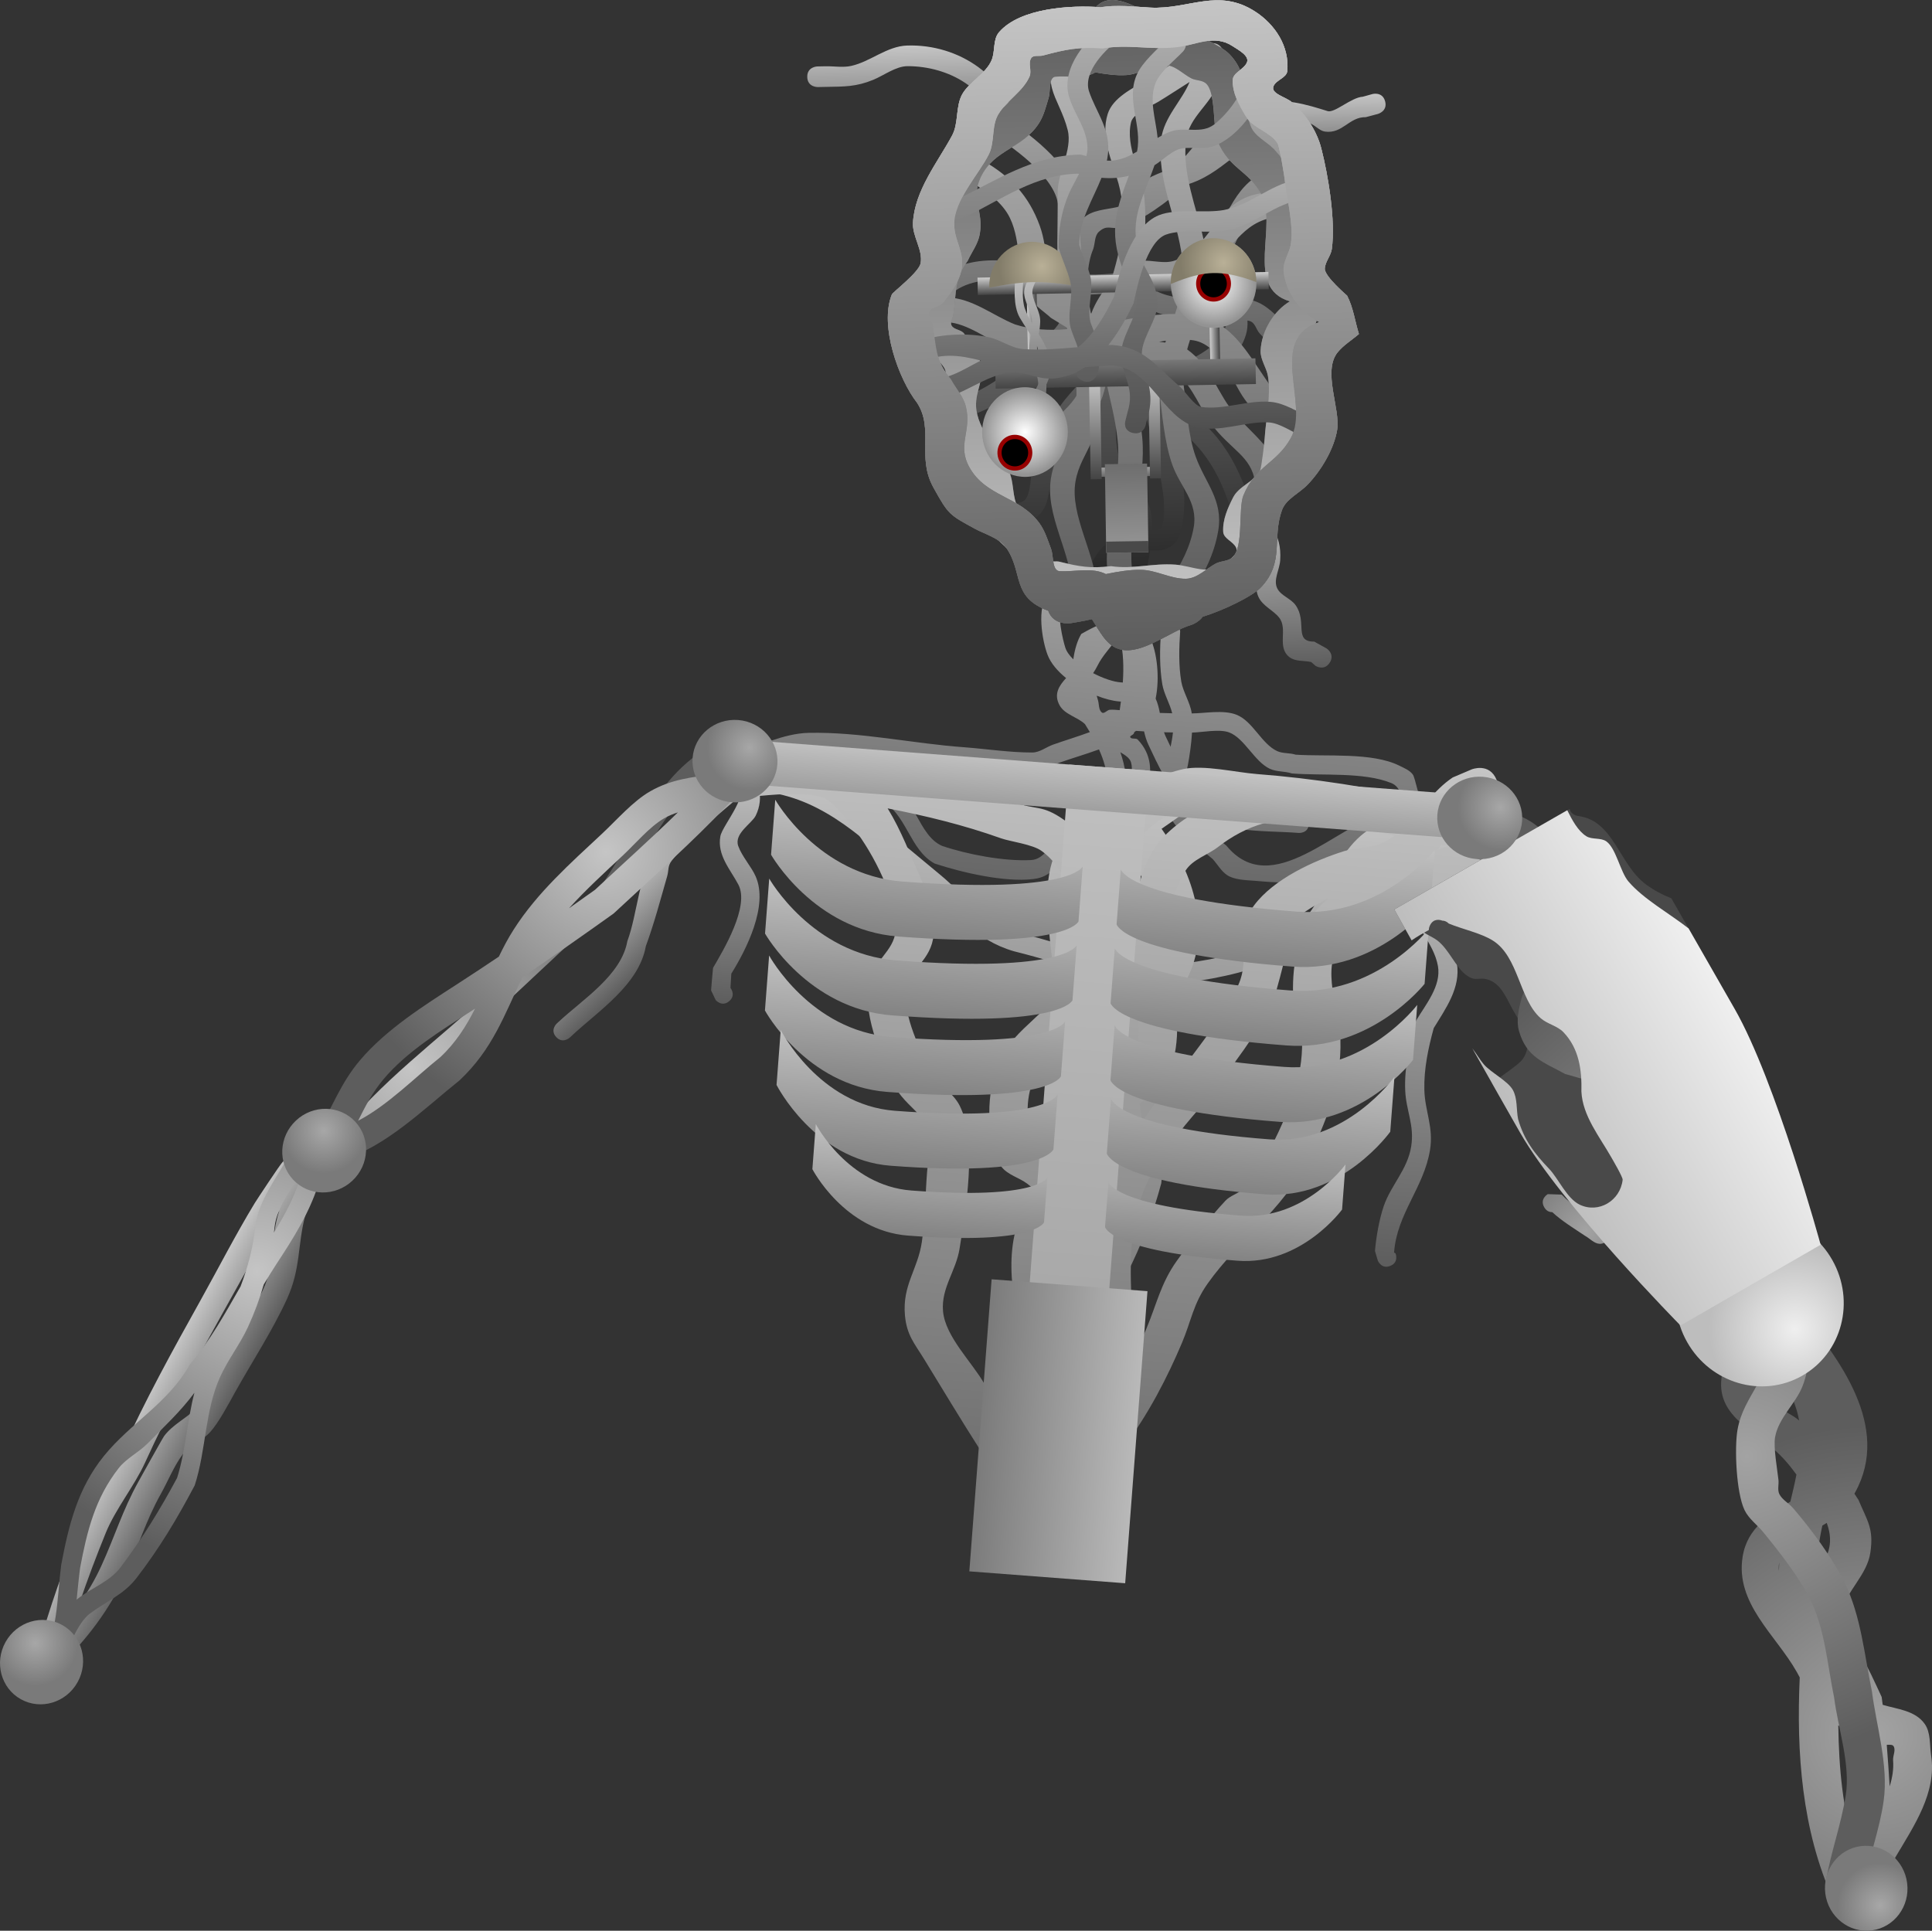 <svg version="1.1" xmlns="http://www.w3.org/2000/svg" xmlns:xlink="http://www.w3.org/1999/xlink" width="469.919" height="469.67" viewBox="0,0,469.919,469.67"><rect x="0" y="0" width="469.919" height="469.67" fill="#333333" stroke="none"/><defs><linearGradient x1="140.826" y1="161.982" x2="134.047" y2="250.866" gradientUnits="userSpaceOnUse" id="color-1"><stop offset="0" stop-color="#a3a3a3"/><stop offset="1" stop-color="#5d5d5d"/></linearGradient><linearGradient x1="137.056" y1="215.746" x2="128.716" y2="325.097" gradientUnits="userSpaceOnUse" id="color-2"><stop offset="0" stop-color="#c5c5c5"/><stop offset="1" stop-color="#5d5d5d"/></linearGradient><linearGradient x1="141.117" y1="210.34" x2="126.906" y2="396.659" gradientUnits="userSpaceOnUse" id="color-3"><stop offset="0" stop-color="#c5c5c5"/><stop offset="1" stop-color="#5d5d5d"/></linearGradient><linearGradient x1="142.212" y1="203.029" x2="125.626" y2="420.493" gradientUnits="userSpaceOnUse" id="color-4"><stop offset="0" stop-color="#c5c5c5"/><stop offset="1" stop-color="#5d5d5d"/></linearGradient><linearGradient x1="137.844" y1="209.499" x2="124.001" y2="390.988" gradientUnits="userSpaceOnUse" id="color-5"><stop offset="0" stop-color="#c0c0c0"/><stop offset="1" stop-color="#9f9f9f"/></linearGradient><linearGradient x1="94.448" y1="220.204" x2="92.098" y2="251.016" gradientUnits="userSpaceOnUse" id="color-6"><stop offset="0" stop-color="#c0c0c0"/><stop offset="1" stop-color="#838383"/></linearGradient><linearGradient x1="92.985" y1="239.389" x2="90.635" y2="270.201" gradientUnits="userSpaceOnUse" id="color-7"><stop offset="0" stop-color="#c0c0c0"/><stop offset="1" stop-color="#838383"/></linearGradient><linearGradient x1="91.566" y1="257.993" x2="89.216" y2="288.805" gradientUnits="userSpaceOnUse" id="color-8"><stop offset="0" stop-color="#c0c0c0"/><stop offset="1" stop-color="#838383"/></linearGradient><linearGradient x1="92.067" y1="275.926" x2="89.717" y2="306.738" gradientUnits="userSpaceOnUse" id="color-9"><stop offset="0" stop-color="#c0c0c0"/><stop offset="1" stop-color="#838383"/></linearGradient><linearGradient x1="95.025" y1="298.391" x2="93.097" y2="323.666" gradientUnits="userSpaceOnUse" id="color-10"><stop offset="0" stop-color="#c0c0c0"/><stop offset="1" stop-color="#838383"/></linearGradient><linearGradient x1="179.292" y1="226.675" x2="176.942" y2="257.488" gradientUnits="userSpaceOnUse" id="color-11"><stop offset="0" stop-color="#c0c0c0"/><stop offset="1" stop-color="#838383"/></linearGradient><linearGradient x1="177.829" y1="245.86" x2="175.478" y2="276.673" gradientUnits="userSpaceOnUse" id="color-12"><stop offset="0" stop-color="#c0c0c0"/><stop offset="1" stop-color="#838383"/></linearGradient><linearGradient x1="176.41" y1="264.464" x2="174.06" y2="295.276" gradientUnits="userSpaceOnUse" id="color-13"><stop offset="0" stop-color="#c0c0c0"/><stop offset="1" stop-color="#838383"/></linearGradient><linearGradient x1="173.195" y1="282.114" x2="170.845" y2="312.926" gradientUnits="userSpaceOnUse" id="color-14"><stop offset="0" stop-color="#c0c0c0"/><stop offset="1" stop-color="#838383"/></linearGradient><linearGradient x1="166.864" y1="303.87" x2="164.936" y2="329.145" gradientUnits="userSpaceOnUse" id="color-15"><stop offset="0" stop-color="#c0c0c0"/><stop offset="1" stop-color="#838383"/></linearGradient><linearGradient x1="137.844" y1="209.499" x2="137.029" y2="220.182" gradientUnits="userSpaceOnUse" id="color-16"><stop offset="0" stop-color="#c0c0c0"/><stop offset="1" stop-color="#9f9f9f"/></linearGradient><linearGradient x1="106.575" y1="369.501" x2="144.485" y2="372.393" gradientUnits="userSpaceOnUse" id="color-17"><stop offset="0" stop-color="#7b7b7b"/><stop offset="1" stop-color="#b9b9b9"/></linearGradient><radialGradient cx="324.193" cy="444.797" r="75.355" gradientUnits="userSpaceOnUse" id="color-18"><stop offset="0" stop-color="#a3a3a3"/><stop offset="1" stop-color="#5d5d5d"/></radialGradient><radialGradient cx="292.982" cy="377.032" r="73.621" gradientUnits="userSpaceOnUse" id="color-19"><stop offset="0" stop-color="#a3a3a3"/><stop offset="1" stop-color="#5d5d5d"/></radialGradient><radialGradient cx="325.368" cy="486.286" r="10.337" gradientUnits="userSpaceOnUse" id="color-20"><stop offset="0" stop-color="#a7a7a7"/><stop offset="1" stop-color="#7a7a7a"/></radialGradient><radialGradient cx="253.859" cy="322.09" r="26.862" gradientUnits="userSpaceOnUse" id="color-21"><stop offset="0" stop-color="#a3a3a3"/><stop offset="1" stop-color="#5d5d5d"/></radialGradient><radialGradient cx="269.385" cy="252.568" r="32.784" gradientUnits="userSpaceOnUse" id="color-22"><stop offset="0" stop-color="#a3a3a3"/><stop offset="1" stop-color="#5d5d5d"/></radialGradient><radialGradient cx="287.597" cy="323.648" r="74.221" gradientUnits="userSpaceOnUse" id="color-23"><stop offset="0" stop-color="#a3a3a3"/><stop offset="1" stop-color="#5d5d5d"/></radialGradient><radialGradient cx="301.556" cy="345.72" r="10.337" gradientUnits="userSpaceOnUse" id="color-24"><stop offset="0" stop-color="#a7a7a7"/><stop offset="1" stop-color="#7a7a7a"/></radialGradient><radialGradient cx="304.636" cy="346.114" r="20.896" gradientUnits="userSpaceOnUse" id="color-25"><stop offset="0" stop-color="#efefef"/><stop offset="1" stop-color="#bdbdbd"/></radialGradient><linearGradient x1="289.592" y1="267.459" x2="237.192" y2="297.206" gradientUnits="userSpaceOnUse" id="color-26"><stop offset="0" stop-color="#efefef"/><stop offset="1" stop-color="#bdbdbd"/></linearGradient><linearGradient x1="-94.694" y1="359.541" x2="-78.396" y2="368.625" gradientUnits="userSpaceOnUse" id="color-27"><stop offset="0" stop-color="#c5c5c5"/><stop offset="1" stop-color="#5d5d5d"/></linearGradient><radialGradient cx="-69.379" cy="332.058" r="71.737" gradientUnits="userSpaceOnUse" id="color-28"><stop offset="0" stop-color="#c5c5c5"/><stop offset="1" stop-color="#5d5d5d"/></radialGradient><radialGradient cx="-123.329" cy="422.517" r="10.337" gradientUnits="userSpaceOnUse" id="color-29"><stop offset="0" stop-color="#a7a7a7"/><stop offset="1" stop-color="#7a7a7a"/></radialGradient><radialGradient cx="-31.785" cy="282.462" r="70.127" gradientUnits="userSpaceOnUse" id="color-30"><stop offset="0" stop-color="#c5c5c5"/><stop offset="1" stop-color="#5d5d5d"/></radialGradient><linearGradient x1="21.008" y1="234.57" x2="34.846" y2="249.363" gradientUnits="userSpaceOnUse" id="color-31"><stop offset="0" stop-color="#c5c5c5"/><stop offset="1" stop-color="#5d5d5d"/></linearGradient><radialGradient cx="15.444" cy="229.987" r="69.676" gradientUnits="userSpaceOnUse" id="color-32"><stop offset="0" stop-color="#c5c5c5"/><stop offset="1" stop-color="#5d5d5d"/></radialGradient><radialGradient cx="-53.116" cy="297.846" r="10.337" gradientUnits="userSpaceOnUse" id="color-33"><stop offset="0" stop-color="#a7a7a7"/><stop offset="1" stop-color="#7a7a7a"/></radialGradient><linearGradient x1="49.942" y1="209.087" x2="45.521" y2="267.055" gradientUnits="userSpaceOnUse" id="color-34"><stop offset="0" stop-color="#c5c5c5"/><stop offset="1" stop-color="#5d5d5d"/></linearGradient><radialGradient cx="233.033" cy="219.173" r="10.337" gradientUnits="userSpaceOnUse" id="color-35"><stop offset="0" stop-color="#a7a7a7"/><stop offset="1" stop-color="#7a7a7a"/></radialGradient><radialGradient cx="50.387" cy="204.619" r="10.337" gradientUnits="userSpaceOnUse" id="color-36"><stop offset="0" stop-color="#a7a7a7"/><stop offset="1" stop-color="#7a7a7a"/></radialGradient><linearGradient x1="179.357" y1="145.046" x2="180.153" y2="185.359" gradientUnits="userSpaceOnUse" id="color-37"><stop offset="0" stop-color="#c5c5c5"/><stop offset="1" stop-color="#5d5d5d"/></linearGradient><linearGradient x1="89.735" y1="33.835" x2="90.202" y2="57.473" gradientUnits="userSpaceOnUse" id="color-38"><stop offset="0" stop-color="#c5c5c5"/><stop offset="1" stop-color="#5d5d5d"/></linearGradient><linearGradient x1="181.912" y1="45.986" x2="182.261" y2="63.639" gradientUnits="userSpaceOnUse" id="color-39"><stop offset="0" stop-color="#c5c5c5"/><stop offset="1" stop-color="#5d5d5d"/></linearGradient><linearGradient x1="139.177" y1="49.772" x2="141.654" y2="175.256" gradientUnits="userSpaceOnUse" id="color-40"><stop offset="0" stop-color="#a3a3a3"/><stop offset="1" stop-color="#1a1a1a"/></linearGradient><linearGradient x1="139.775" y1="23.33" x2="142.887" y2="180.948" gradientUnits="userSpaceOnUse" id="color-41"><stop offset="0" stop-color="#c5c5c5"/><stop offset="1" stop-color="#5d5d5d"/></linearGradient><linearGradient x1="135.353" y1="32.838" x2="138.061" y2="170.001" gradientUnits="userSpaceOnUse" id="color-42"><stop offset="0" stop-color="#b9b9b9"/><stop offset="1" stop-color="#5c5c5c"/></linearGradient><linearGradient x1="141.828" y1="170.928" x2="138.903" y2="22.773" gradientUnits="userSpaceOnUse" id="color-43"><stop offset="0" stop-color="#5d5d5d"/><stop offset="1" stop-color="#a1a1a1"/></linearGradient><linearGradient x1="141.828" y1="170.928" x2="138.903" y2="22.773" gradientUnits="userSpaceOnUse" id="color-44"><stop offset="0" stop-color="#c5c5c5"/><stop offset="1" stop-color="#5d5d5d"/></linearGradient><linearGradient x1="139.775" y1="23.33" x2="142.887" y2="180.948" gradientUnits="userSpaceOnUse" id="color-45"><stop offset="0" stop-color="#c5c5c5"/><stop offset="1" stop-color="#5d5d5d"/></linearGradient><linearGradient x1="117.97" y1="101.459" x2="120.379" y2="101.411" gradientUnits="userSpaceOnUse" id="color-46"><stop offset="0" stop-color="#cdcdcd"/><stop offset="1" stop-color="#444444"/></linearGradient><linearGradient x1="162.267" y1="100.584" x2="164.676" y2="100.536" gradientUnits="userSpaceOnUse" id="color-47"><stop offset="0" stop-color="#cdcdcd"/><stop offset="1" stop-color="#444444"/></linearGradient><linearGradient x1="141.234" y1="89.629" x2="141.317" y2="93.857" gradientUnits="userSpaceOnUse" id="color-48"><stop offset="0" stop-color="#cdcdcd"/><stop offset="1" stop-color="#444444"/></linearGradient><radialGradient cx="163.276" cy="91.631" r="10.422" gradientUnits="userSpaceOnUse" id="color-49"><stop offset="0" stop-color="#ffffff"/><stop offset="1" stop-color="#939393"/></radialGradient><radialGradient cx="165.681" cy="86.688" r="10.422" gradientUnits="userSpaceOnUse" id="color-50"><stop offset="0" stop-color="#b9b097"/><stop offset="1" stop-color="#827c69"/></radialGradient><linearGradient x1="141.743" y1="136.413" x2="141.788" y2="138.709" gradientUnits="userSpaceOnUse" id="color-51"><stop offset="0" stop-color="#a0a0a0"/><stop offset="1" stop-color="#696969"/></linearGradient><linearGradient x1="148.688" y1="113.457" x2="149.196" y2="139.163" gradientUnits="userSpaceOnUse" id="color-52"><stop offset="0" stop-color="#cdcdcd"/><stop offset="1" stop-color="#444444"/></linearGradient><linearGradient x1="134.252" y1="113.655" x2="134.76" y2="139.36" gradientUnits="userSpaceOnUse" id="color-53"><stop offset="0" stop-color="#cdcdcd"/><stop offset="1" stop-color="#444444"/></linearGradient><linearGradient x1="141.916" y1="135.601" x2="142.343" y2="157.191" gradientUnits="userSpaceOnUse" id="color-54"><stop offset="0" stop-color="#6e6e6e"/><stop offset="1" stop-color="#969696"/></linearGradient><linearGradient x1="143.059" y1="100.131" x2="143.388" y2="116.793" gradientUnits="userSpaceOnUse" id="color-55"><stop offset="0" stop-color="#cdcdcd"/><stop offset="1" stop-color="#444444"/></linearGradient><linearGradient x1="119.567" y1="87.762" x2="120.328" y2="126.32" gradientUnits="userSpaceOnUse" id="color-56"><stop offset="0" stop-color="#c5c5c5"/><stop offset="1" stop-color="#5d5d5d"/></linearGradient><linearGradient x1="118.951" y1="88.317" x2="119.685" y2="125.523" gradientUnits="userSpaceOnUse" id="color-57"><stop offset="0" stop-color="#c5c5c5"/><stop offset="1" stop-color="#5d5d5d"/></linearGradient><radialGradient cx="117.402" cy="127.881" r="10.422" gradientUnits="userSpaceOnUse" id="color-58"><stop offset="0" stop-color="#ffffff"/><stop offset="1" stop-color="#939393"/></radialGradient><radialGradient cx="121.518" cy="87.559" r="10.422" gradientUnits="userSpaceOnUse" id="color-59"><stop offset="0" stop-color="#b9b097"/><stop offset="1" stop-color="#827c69"/></radialGradient><linearGradient x1="135.692" y1="27.736" x2="137.678" y2="128.312" gradientUnits="userSpaceOnUse" id="color-60"><stop offset="0" stop-color="#afafaf"/><stop offset="1" stop-color="#515151"/></linearGradient><linearGradient x1="138.031" y1="66.951" x2="139.276" y2="130.012" gradientUnits="userSpaceOnUse" id="color-61"><stop offset="0" stop-color="#afafaf"/><stop offset="1" stop-color="#4b4b4b"/></linearGradient><linearGradient x1="139.775" y1="23.33" x2="142.887" y2="180.948" gradientUnits="userSpaceOnUse" id="color-62"><stop offset="0" stop-color="#c5c5c5"/><stop offset="1" stop-color="#5d5d5d"/></linearGradient></defs><g transform="translate(131.904,-22.78)"><g data-paper-data="{&quot;isPaintingLayer&quot;:true}" fill-rule="nonzero" stroke-linecap="butt" stroke-linejoin="miter" stroke-miterlimit="10" stroke-dasharray="" stroke-dashoffset="0" style="mix-blend-mode: normal"><g stroke="none"><path d="M144.66,169.141l1.239,0.094c5.618,0.429 8.098,1.067 9.25,7.116c-0.277,3.959 -0.394,8.361 0.268,12.227c0.428,2.498 2.181,5.147 2.53,7.668c0.004,0.026 0.007,0.053 0.011,0.079c0.003,-0 0.006,-0 0.009,-0c3.262,-0.023 7.703,-0.929 10.873,0.318c3.995,1.572 6.101,7.115 9.914,8.854c1.379,0.629 3.026,0.383 4.464,0.861c7.446,0.509 18.592,-0.632 25.237,2.675c1.152,0.574 2.452,1.084 3.24,2.102c0.767,0.99 1.305,6.362 2.992,7.127c2.98,1.351 8.39,-0.763 11.605,-0.538c0,0 2.322,0.177 2.145,2.499c-0.14,1.834 -1.617,2.109 -2.233,2.144c-0.612,1.072 -1.987,1.104 -1.987,1.104c-5.935,0.139 -12.208,0.29 -18.031,1.576c-8.408,1.857 -14.231,10.007 -22.368,12.053c-2.766,0.695 -7.869,0.143 -10.7,-0.073c-2.04,-0.156 -4.868,-0.211 -6.601,-1.403c-1.416,-0.973 -2.284,-2.566 -3.426,-3.849c-3.88,-3.294 -9.36,-7.11 -11.319,-12.035c-1.024,-2.574 -0.955,-5.311 -0.503,-8.102c-1.477,-2.617 -2.74,-5.341 -3.825,-7.653c-0.532,-1.134 -0.845,-2.243 -1.076,-3.291c-0.65,-0.037 -1.301,-0.078 -1.954,-0.122c-0.135,0.1 -0.272,0.198 -0.41,0.295c-0.043,0.114 -0.088,0.226 -0.135,0.338c-0.162,0.39 -1.079,0.582 -0.851,0.938c0.337,0.527 1.365,0.09 1.797,0.542c3.411,3.579 3.519,7.69 2.399,12.29c-1.17,4.804 -3.942,6.058 -5.908,10.086c-2.446,5.013 -2.473,10.256 -2.889,15.704c-0.157,2.064 -0.315,4.129 -0.472,6.193l-0.142,1.858c0,0 -0.177,2.322 -2.499,2.145c-2.322,-0.177 -2.145,-2.499 -2.145,-2.499c0.157,-2.064 0.457,-5.987 0.614,-8.051c0.377,-4.94 0.549,-9.679 2.077,-14.279c-2.372,1.686 -5.258,2.943 -7.448,4.44c-3.456,2.363 -4.278,5.513 -9.005,6.054c-7.05,0.807 -17.266,-1.581 -23.921,-3.764c-6.181,-3.25 -6.899,-12.416 -13.177,-15.338c-1.365,-0.635 -3.041,0.083 -4.512,-0.242c-3.461,-0.763 -4.886,-3.296 -8.104,-4.424c-6.164,-2.162 -13.932,-1.599 -20.39,-2.092c0,0 -0.439,-0.033 -0.92,-0.262c-0.021,0.007 -0.042,0.013 -0.063,0.02c0,0 -2.222,0.698 -2.92,-1.524c-0.698,-2.222 1.524,-2.92 1.524,-2.92c5.694,-1.785 11.785,-4.891 17.839,-5.024c12.636,-0.278 25.505,2.634 37.96,3.507c5.437,0.415 11.042,1.287 16.491,1.269c1.794,-0.006 3.338,-1.317 5.029,-1.916c2.853,-1.012 5.932,-1.932 8.945,-3.045c-0.392,-0.665 -0.792,-1.316 -1.19,-1.949c-1.855,-1.738 -4.892,-2.308 -6.141,-4.522c-1.561,-2.766 -0.117,-4.846 1.553,-6.671c-2.066,-1.676 -3.718,-3.605 -4.495,-5.629c-1.353,-3.525 -2.708,-11.64 0.114,-14.936c1.358,-1.586 4.527,-1.889 6.443,-2.226l1.188,0.021c0,0 2.322,0.177 2.145,2.499c-0.177,2.322 -2.499,2.145 -2.499,2.145l-0.051,-0.074c-1.257,0.206 -2.964,-0.268 -3.749,0.734c-1.457,1.86 0.152,8.276 0.702,10.025c0.306,0.974 1.01,1.951 1.958,2.879c0.336,-2.435 1.002,-4.621 1.94,-6.173c1.67,-0.956 2.952,-1.622 4.18,-2.126c0.433,-0.877 0.874,-1.747 1.336,-2.595c-0.296,-0.248 -0.605,-0.517 -0.929,-0.813l-0.694,-3.27c0,0 -0.391,-2.296 1.905,-2.687c2.296,-0.391 2.687,1.905 2.687,1.905l0.024,0.26c1.549,-1.914 3.384,-3.487 5.706,-4.46l1.286,-0.525c0,0 2.156,-0.88 3.037,1.276c0.88,2.156 -1.276,3.037 -1.276,3.037l-1.286,0.525c-1.218,0.479 -2.101,1.019 -2.774,1.628c0.217,-0.019 0.36,-0.008 0.36,-0.008zM157.031,208.834c-0.139,0.745 -0.359,1.557 -0.581,2.402c1.075,1.697 2.262,3.252 3.581,4.456c6.173,5.634 16.466,4.464 24.295,5.061c0,0 2.322,0.177 2.145,2.499c-0.177,2.322 -2.499,2.145 -2.499,2.145c-9.294,-0.709 -19.817,0.301 -27.159,-6.338c-0.137,-0.124 -0.272,-0.251 -0.407,-0.381c2.002,3.918 6.818,7.094 9.974,9.798c11.114,13.55 27.075,-5.325 38.676,-7.948c1.668,-0.377 3.372,-0.665 5.095,-0.887c-1.11,-2.444 -1.213,-5.391 -3.64,-6.374c-6.811,-2.759 -16.83,-1.732 -24.212,-2.342c-1.73,-0.575 -3.7,-0.358 -5.35,-1.133c-3.766,-1.77 -6.178,-7.465 -9.914,-8.854c-2.377,-0.884 -6.619,0.02 -9.004,0.045c-0.165,2.761 -0.6,5.71 -0.999,7.851zM150.815,189.301c-0.682,-4.017 -0.664,-8.645 -0.32,-12.734c-0.43,-3.333 -1.931,-2.457 -4.951,-2.687l-0.015,-0.001c0.812,0.982 1.559,2.256 2.365,4.195c1.608,3.377 2.334,9.542 1.289,14.644c0.504,1.096 0.787,2.283 1.017,3.488c1.004,0.038 2.007,0.067 3.012,0.087c-0.544,-2.302 -2.009,-4.704 -2.398,-6.992zM151.216,200.905c0.127,0.376 0.273,0.744 0.444,1.099c0.367,0.763 0.753,1.584 1.161,2.438c0.246,-1.17 0.452,-2.335 0.569,-3.485c-0.725,-0.013 -1.45,-0.031 -2.175,-0.053zM135.053,184.692c-0.315,0.636 -0.68,1.247 -1.079,1.837c2.426,1.267 4.971,2.122 6.697,2.24c0.165,0.013 0.342,0.025 0.528,0.037c0.247,-3.678 0.158,-7.394 -0.675,-10.632c-0.351,0.065 -0.683,0.129 -1.004,0.198c-1.453,2.134 -3.261,3.883 -4.468,6.32zM76.977,212.169c2.118,1.351 4.949,0.048 7.129,1.06c6.508,3.021 7.327,12.803 13.138,15.322c6.137,2.08 15.076,3.79 21.624,3.447c3.166,-0.166 4.425,-3.546 6.803,-5.199c2.604,-1.809 7.402,-3.467 9.34,-6.208c3.589,-5.077 2.639,-10.528 0.388,-15.508c-3.305,1.205 -6.679,2.175 -9.591,3.217c-2.151,0.77 -4.213,2.1 -6.496,2.188c-5.537,0.213 -11.422,-0.86 -16.951,-1.282c-12.332,-1.004 -24.989,-3.559 -37.5,-3.494c-2.006,0.01 -4.056,0.434 -6.102,1.047c6.389,0.554 12.302,1.634 18.219,5.41zM142.664,213.981c0.409,-1.869 1.067,-3.873 0.545,-5.713c-0.33,-1.163 -1.518,-1.807 -2.617,-2.513c1.228,3.505 1.791,7.141 1.128,10.74c0.404,-0.736 0.734,-1.553 0.944,-2.514zM140.317,193.414c-1.615,-0.133 -3.523,-0.628 -5.48,-1.398c0.113,0.387 0.223,0.761 0.325,1.117c0.287,0.998 0.12,2.327 0.934,2.972c0.543,0.431 1.276,-0.64 1.968,-0.671c0.793,-0.036 1.585,0.02 2.377,0.1c0.101,-0.682 0.199,-1.378 0.291,-2.085c-0.134,-0.013 -0.273,-0.025 -0.415,-0.035z" fill="url(#color-1)" stroke-width="0.5"/><path d="M44.354,212.257c0.177,-2.322 2.499,-2.145 2.499,-2.145c1.651,0.126 3.922,0.299 5.574,0.425c17.901,1.555 31.167,14.215 44.308,24.999c6.476,5.314 10.454,11.799 19.156,14.139c12.44,3.061 27.173,9.141 40.372,7.431c8.113,-1.051 15.747,-2.942 23.382,-6.056c11.085,-5.484 11.687,-21.905 23.248,-27.488c3.635,-1.756 7.798,-0.565 11.56,-0.656c3.259,-0.079 6.317,-0.766 9.614,-0.524c0,0 2.322,0.177 2.145,2.499c-0.049,0.647 -0.265,1.099 -0.55,1.416c0.411,-0.004 0.817,0.008 1.218,0.036c0,0 2.322,0.177 2.145,2.499c-0.177,2.322 -2.499,2.145 -2.499,2.145c-1.804,-0.152 -2.443,-0.391 -4.185,0.159c-1.125,0.355 -2.263,0.73 -3.283,1.323c-10.227,5.937 2.186,17.447 3.391,24.612c1.002,5.957 -2.716,11.041 -5.63,15.815c-1.328,4.867 -2.409,9.943 -2.277,15.033c0.135,5.193 2.28,9.009 1.375,14.605c-1.476,9.125 -8.069,15.514 -8.739,24.929l0.359,0.229c0,0 0.88,2.156 -1.276,3.037c-2.156,0.88 -3.037,-1.276 -3.037,-1.276l-0.691,-2.343c0.273,-3.391 1.043,-7.758 2.144,-10.962c1.738,-5.058 5.764,-8.839 6.661,-14.471c0.832,-5.226 -1.249,-8.661 -1.454,-13.641c-0.236,-5.734 1.092,-11.527 2.656,-16.981c2.299,-3.897 6.151,-8.4 5.307,-13.25c-0.984,-5.655 -6.182,-10.407 -7.474,-16.056c-1.715,-7.496 4.013,-12.845 10.461,-14.713c-2.089,0.134 -4.128,0.489 -6.275,0.538c-2.981,0.068 -6.787,-1.117 -9.685,0.215c-1.499,0.689 -2.219,2.444 -3.398,3.599c-7.691,7.533 -9.9,18.855 -19.906,23.915c-8.075,3.298 -16.293,5.461 -24.913,6.456c-13.882,1.602 -28.854,-4.345 -41.952,-7.568c-9.433,-2.731 -13.888,-9.278 -20.973,-15.083c-2.029,-1.663 -4.647,-2.538 -6.596,-4.294c-10.185,-9.176 -20.483,-18.717 -35.063,-19.621c-1.651,-0.126 -3.303,-0.252 -4.954,-0.378l-0.619,-0.047c0,0 -2.322,-0.177 -2.145,-2.499z" fill="url(#color-2)" stroke-width="0.5"/><path d="M148.002,241.448c-0.555,-2.378 -1.747,-4.553 -2.927,-6.658c-1.536,-2.741 -3.298,-5.007 -5.065,-7.297c-0.75,0.192 -1.51,0.395 -2.264,0.617c-0.009,0.181 -0.017,0.314 -0.022,0.385c-0.444,6 -1.117,11.678 0.704,17.545c0.972,3.132 3.308,5.684 4.144,8.86c0.675,2.564 1.089,5.254 1.117,7.933c3.774,-6.294 6.345,-12.679 4.312,-21.385zM131.106,213.836c0.316,-4.139 4.24,-3.839 4.24,-3.839c1.913,0.31 4.17,-0.255 5.739,0.93c0.455,0.344 0.872,0.728 1.258,1.143c0.708,-0.293 1.442,-0.594 2.203,-0.932c0,0 3.651,-1.583 5.124,2.252c0.211,0.55 0.317,1.054 0.343,1.514c0.508,-0.364 1.016,-0.73 1.523,-1.095l-0.253,-0.295c0,0 2.037,-3.568 5.407,-1.449c3.369,2.119 1.332,5.686 1.332,5.686l-2.075,2.896c-1.76,1.268 -3.532,2.518 -5.32,3.742c7.05,9.884 12.155,23.381 6.708,35.409c-3.599,7.947 -9.857,14.593 -13.566,22.509c3.273,4.146 6.465,8.384 7.76,13.47c1.007,3.957 -0.652,10.747 -0.983,14.862c-1.889,7.067 -4.738,15.018 -8.425,22.115c0.266,1.015 0.529,2.021 0.788,3.015c1.017,3.906 2.468,8.075 1.625,12.043c-1.63,7.674 -8.338,11.564 -10.135,18.585c-1.48,5.784 0.689,13.134 -1.56,18.726c-0.676,1.682 -2.187,2.841 -3.28,4.261l0.848,-0.768c0,0 -0.075,0.99 -0.612,1.966c0.337,0.714 0.476,1.645 0.191,2.848c-0.957,4.033 -4.776,3.057 -4.776,3.057c-1.922,-0.559 -4.123,-0.492 -5.766,-1.677c-8.2,-5.912 -8.152,-20.435 -6.166,-29.656c1.381,-6.411 4.51,-10.991 6.959,-16.846c0.703,-1.68 0.59,-3.802 1.729,-5.194c1.345,-1.645 3.492,-2.347 5.315,-3.421c1.013,-9.721 1.066,-19.494 2.093,-29.157c-0.409,-5.87 -0.016,-11.687 0.443,-17.708c0.335,-4.222 1.027,-8.632 2.28,-12.809c-0.73,-1.035 -1.396,-2.079 -1.96,-3.142c-4.757,-8.966 -6.239,-19.537 -7.051,-29.667c-0.536,-6.696 -0.691,-14.867 3.896,-20.402c1.583,-1.91 3.648,-3.263 5.914,-4.305c0.249,-1.561 0.653,-3.068 1.369,-4.302c-1.02,-0.224 -3.409,-1.1 -3.16,-4.364zM137.137,297.468c-1.146,4.249 -1.883,8.548 -2.394,12.877c0.163,1.918 0.432,3.844 0.844,5.787c0.285,1.345 0.591,2.708 0.911,4.079c1.525,-3.764 2.802,-7.568 3.788,-11.175c0.225,-3.161 1.837,-8.703 1.037,-11.625c-0.59,-2.153 -1.631,-4.18 -2.905,-6.134c-0.433,2.106 -0.813,4.22 -1.281,6.192zM131.936,345.699c-0.405,2.805 -0.943,5.627 -1.479,8.459c2.699,-3.636 5.035,-7.408 4.209,-11.715c-0.085,-0.444 -0.176,-0.888 -0.272,-1.332c-0.461,0.635 -0.93,1.251 -1.408,1.849c-0.256,0.321 -0.525,0.63 -0.804,0.93c-0.077,0.604 -0.159,1.207 -0.246,1.809zM129.906,256.792c0.921,5.322 1.556,9.346 3.678,13.943c1.036,-1.79 2.029,-3.619 2.141,-5.646c0.369,-6.655 -2.923,-10.397 -4.748,-16.304c-1.614,-5.226 -1.745,-10.293 -1.474,-15.508c-3.692,6.202 -0.635,17.519 0.403,23.516zM118.48,366.568c-1.266,5.965 -2.086,15.17 2.046,19.478l0.621,-2.3c0.303,-0.314 0.572,-0.647 0.809,-0.999c-2.206,-8.42 -1.378,-16.691 -0.021,-25.016c-1.412,2.771 -2.757,5.545 -3.455,8.837z" fill="url(#color-3)" stroke-width="0.5"/><path d="M232.887,217.496c4.548,1.008 3.54,5.556 3.54,5.556c-0.744,2.733 -0.519,5.944 -2.232,8.2c-2.39,3.147 -9.851,5.517 -13.505,7.139c-8.516,3.779 -20.468,5.284 -26.329,13.147c-5.221,7.004 -0.45,16.745 -0.234,24.162c0.316,10.834 -3.509,20.105 -8.175,29.602c-5.923,11.973 -16.508,18.973 -24.12,29.715c-3.494,4.93 -3.985,9.064 -6.235,14.397c-3.432,8.134 -8.252,17.65 -14.303,25.486c-1.414,3.702 -3.338,7.054 -5.495,10.899c-0.493,0.879 -2.94,5.69 -4.893,9.353c0.487,1.203 0.802,2.446 0.866,3.75c-7.239,-0.877 -13.243,-4.661 -19.907,-5.583c-0.404,-1.074 -0.743,-2.303 -1.02,-3.775c-0.334,-1.774 0.758,-3.617 0.456,-5.398c-0.581,-3.431 -3.213,-6.185 -5.086,-9.118c-4.566,-7.151 -8.876,-14.351 -13.328,-21.608c-2.337,-3.809 -4.236,-5.813 -4.678,-10.642c-0.676,-7.389 3.111,-11.154 4.103,-17.849c0.828,-5.589 0.838,-11.55 1.289,-17.194c0.173,-2.164 1.296,-8.84 -0.213,-11.443c-1.759,-3.033 -4.953,-5.033 -6.854,-7.979c-3.559,-7.169 -8.489,-17.814 -7.202,-26c0.905,-5.758 6.296,-8.067 6.598,-13.222c0.435,-7.453 -5.512,-18.832 -10.015,-24.615c-0.68,-0.874 -5.117,-6.736 -7.465,-7.592c-4.615,-1.682 -12.803,-0.742 -17.583,-0.301c0,0 -4.64,0.414 -5.054,-4.226c-0.414,-4.64 4.226,-5.054 4.226,-5.054c0.672,-0.058 1.394,-0.122 2.154,-0.186c0.805,-0.362 1.483,-0.444 1.483,-0.444c7.375,-0.866 13.683,0.246 20.882,1.525c13.946,2.477 26.839,4.986 40.231,9.759c5.44,1.939 6.741,0.501 12.085,4.25c2.237,1.569 4.09,3.447 5.611,5.538c5.988,-8.228 12.725,-15.516 23.443,-17.878c4.927,-1.086 12.84,0.823 17.925,1.211c13.607,1.038 27.936,3.283 41.67,6.357c1.705,-2.006 3.542,-3.942 5.919,-5.531l4.601,-1.959c0,0 4.313,-1.76 6.073,2.552c0.946,2.317 0.139,3.897 -0.811,4.864c0.473,-0.033 0.999,0.005 1.584,0.135zM91.938,236.218c1.927,4.329 3.661,9.117 3.257,13.838c-0.56,6.532 -5.819,8.031 -6.675,13.796c-0.868,5.844 3.534,14.765 6.118,19.865c1.868,2.984 5.284,4.877 6.876,8.018c4.365,8.614 1.475,25.371 -0.027,34.815c-0.858,5.396 -4.502,9.538 -4.021,15.168c0.531,6.227 7.142,12.499 10.083,17.733c1.368,2.433 3.132,4.963 4.924,7.565c1.137,-5.675 3.187,-11.487 5.365,-16.763c-0.282,-0.452 -0.536,-0.893 -0.752,-1.321c-3.093,-10.707 -5.468,-25.029 1.808,-34.937c0.095,-0.741 0.202,-1.484 0.319,-2.224c-0.43,-0.386 -0.853,-0.738 -1.261,-1.045c-1.976,-1.487 -4.674,-2.116 -6.217,-4.049c-2.319,-2.904 -2.955,-9.774 -3.008,-13.285c-0.052,-3.433 0.78,-9.115 2.13,-12.115c3.975,-8.834 13.767,-12.528 17.418,-21.663c0.426,-1.065 0.659,-2.326 0.781,-3.681c-0.131,-0.326 -0.248,-0.657 -0.341,-0.997c-1.459,-5.326 -1.59,-10.511 -0.686,-15.59c-1.196,-3.753 -3.309,-7.206 -6.641,-9.607c-2.187,-1.575 -7.612,-2.25 -9.784,-3.024c-9.28,-3.307 -18.281,-5.458 -27.607,-7.293c3.294,5.347 5.595,11.522 7.943,16.798zM146.982,345.867c2.461,-5.883 3.446,-10.87 7.321,-16.337c3.247,-4.582 8.146,-10.7 11.869,-14.68c1.126,-1.204 2.882,-1.637 4.142,-2.699c3.332,-2.807 5.421,-7.15 7.276,-10.958c4.033,-8.21 7.374,-15.914 7.223,-25.284c-0.05,-3.101 -1.74,-5.99 -2.049,-9.077c-0.635,-6.352 0.388,-15.432 4.067,-20.782c1.262,-1.835 2.744,-3.391 4.384,-4.737c-3.966,1.905 -7.738,4.393 -10.729,7.412c-1.495,1.509 0.254,4.241 0.267,6.365c0.003,0.556 -2.56,10.213 -2.946,11.062c-3.671,8.081 -10.267,16.041 -15.398,23.275c-8.16,9.332 -16.296,18.5 -18.4,30.946c-1.779,10.524 -0.357,21.205 -0.02,31.862c1.11,-2.139 2.121,-4.285 2.993,-6.369zM175.513,223.053c-4.019,1.101 -7.821,3.174 -11.109,5.734c-2.579,2.009 -6.182,3 -7.938,5.758c-8.879,13.947 0.786,31.414 -2.943,45.942c-1.336,5.205 -4.565,8.301 -8.279,10.86c0.343,1.432 0.586,2.872 0.623,4.307c2.805,-4.101 5.686,-7.966 9.229,-11.997c4.646,-6.563 10.857,-13.858 14.155,-21.189c3.302,-7.339 -1.264,-12.54 3.871,-19.447c4.769,-6.415 14.487,-10.867 21.909,-13.196c2.924,-0.917 6.2,-0.642 8.998,-1.894c1.206,-0.54 2.284,-1.171 3.268,-1.871c-9.588,-2.175 -19.131,-4.121 -28.907,-5.202c-0.96,1.638 -2.876,2.195 -2.876,2.195zM144.536,278.034c1.547,-6.772 -1.097,-14.376 -1.249,-21.176c-0.19,-8.47 0.752,-20.347 5.533,-27.635c2.705,-4.123 7.618,-7.681 12.765,-10.414c-1.475,-0.086 -2.838,-0.046 -3.959,0.217c-8.844,2.074 -13.804,8.801 -18.703,15.632c-0.671,1.565 -1.13,3.041 -1.422,4.459c0.49,2.063 0.818,4.165 1.016,6.254c-0.136,1.855 -0.13,3.978 -0.149,6.162c0.554,2.189 1.2,4.468 1.754,6.968c1.701,7.685 1.041,15.557 2.533,23.325c0.87,-1.04 1.532,-2.272 1.88,-3.792zM121.355,301.171c2.307,-4.585 5.789,-8.688 9.831,-11.851c1.122,-0.878 2.417,-1.613 3.753,-2.321c-0.685,-2.025 -1.394,-4.004 -1.762,-5.796c-0.655,-3.188 -0.827,-6.471 -0.984,-9.743c-1.143,1.576 -2.371,3.094 -3.622,4.561c-1.097,1.286 -2.942,1.699 -4.234,2.79c-4.42,3.735 -6.373,8.833 -6.295,14.518c0.035,2.548 -0.779,5.76 1.007,7.577c0.571,0.581 1.318,0.918 2.091,1.223c0.073,-0.324 0.145,-0.643 0.215,-0.959zM124.657,378.312c4.022,-2.434 6.331,-6.084 8.914,-9.868c0.167,-0.664 0.31,-1.338 0.425,-2.027c1.503,-8.968 0.545,-18.59 -0.014,-28.164c-0.785,0.809 -1.74,1.521 -2.276,2.497c-0.984,1.789 -1.371,3.846 -2.056,5.769c-0.477,1.019 -0.973,2.092 -1.474,3.206c3.537,5.587 7.339,10.575 4.57,18.304c-1.292,3.607 -5.383,5.461 -7.89,8.358c-0.573,0.662 -0.916,1.518 -1.127,2.443zM130.147,304.254c-0.076,0.349 -0.155,0.707 -0.235,1.073c3.026,-2.112 5.605,-4.512 6.502,-8.281c-2.554,1.882 -4.807,4.101 -6.266,7.208zM132.892,313.662c0.68,1.053 1.281,2.1 1.773,3.103c0.33,-1.758 0.757,-3.494 1.3,-5.203c-1.01,0.69 -2.043,1.376 -3.074,2.1zM123.887,363.117c-0.24,0.924 -0.455,1.859 -0.669,2.795c0.735,-0.836 1.154,-1.993 0.994,-4.006c-0.111,0.401 -0.219,0.804 -0.325,1.211zM226.448,219.761c-0.127,0.075 -0.252,0.151 -0.375,0.229c0.492,0.128 0.983,0.258 1.473,0.388c0.146,-0.368 0.376,-0.846 0.721,-1.312zM218.694,228.282c-0.317,0.42 -0.644,0.839 -0.988,1.252c0.966,-0.399 1.855,-0.714 2.67,-0.993c-0.56,-0.088 -1.12,-0.173 -1.681,-0.258z" fill="url(#color-4)" stroke-width="0.5"/><path d="M114.325,390.25l13.843,-181.489l19.353,1.476l-13.843,181.489z" fill="url(#color-5)" stroke-width="0"/><g stroke-width="0"><path d="M55.64,230.693l1.02,-13.371c0,0 10.378,18.334 30.935,19.902c41.212,3.143 43.844,-3.673 43.844,-3.673l-1.02,13.371c0,0 -2.632,6.816 -43.844,3.673c-20.558,-1.568 -30.935,-19.902 -30.935,-19.902z" fill="url(#color-6)"/><path d="M54.176,249.878l1.02,-13.371c0,0 10.378,18.334 30.935,19.902c41.212,3.143 43.844,-3.673 43.844,-3.673l-1.02,13.371c0,0 -2.632,6.816 -43.844,3.673c-20.558,-1.568 -30.935,-19.902 -30.935,-19.902z" fill="url(#color-7)"/><path d="M54.151,268.588l1.02,-13.371c0,0 9.946,18.301 29.746,19.811c39.692,3.027 42.246,-3.795 42.246,-3.795l-1.02,13.371c0,0 -2.554,6.822 -42.246,3.795c-19.799,-1.51 -29.746,-19.811 -29.746,-19.811z" fill="url(#color-8)"/><path d="M56.974,286.698l1.02,-13.371c0,0 9.226,18.246 27.763,19.66c37.16,2.834 39.585,-3.998 39.585,-3.998l-1.02,13.371c0,0 -2.425,6.832 -39.585,3.998c-18.536,-1.414 -27.763,-19.66 -27.763,-19.66z" fill="url(#color-9)"/><path d="M65.689,307.185l0.837,-10.968c0,0 7.739,14.98 23.243,16.163c31.081,2.371 33.101,-3.231 33.101,-3.231l-0.837,10.968c0,0 -2.02,5.602 -33.101,3.231c-15.504,-1.183 -23.243,-16.163 -23.243,-16.163z" fill="url(#color-10)"/></g><g data-paper-data="{&quot;index&quot;:null}" stroke-width="0"><path d="M182.465,257.909c-41.212,-3.143 -42.779,-10.28 -42.779,-10.28l1.02,-13.371c0,0 1.567,7.136 42.779,10.28c20.558,1.568 33.596,-14.98 33.596,-14.98l-1.02,13.371c0,0 -13.038,16.548 -33.596,14.98z" fill="url(#color-11)"/><path d="M181.001,277.094c-41.212,-3.143 -42.779,-10.28 -42.779,-10.28l1.02,-13.371c0,0 1.567,7.136 42.779,10.28c20.558,1.568 33.596,-14.98 33.596,-14.98l-1.02,13.371c0,0 -13.038,16.548 -33.596,14.98z" fill="url(#color-12)"/><path d="M179.379,295.682c-39.692,-3.027 -41.182,-10.158 -41.182,-10.158l1.02,-13.371c0,0 1.49,7.131 41.182,10.158c19.8,1.51 32.406,-15.071 32.406,-15.071l-1.02,13.371c0,0 -12.607,16.581 -32.406,15.071z" fill="url(#color-13)"/><path d="M175.825,313.306c-37.16,-2.834 -38.52,-9.955 -38.52,-9.955l1.02,-13.371c0,0 1.361,7.121 38.52,9.955c18.536,1.414 30.423,-15.222 30.423,-15.222l-1.02,13.371c0,0 -11.887,16.636 -30.423,15.222z" fill="url(#color-14)"/><path d="M169.101,329.463c-31.081,-2.371 -32.228,-8.214 -32.228,-8.214l0.837,-10.968c0,0 1.147,5.843 32.228,8.214c15.504,1.183 25.425,-12.451 25.425,-12.451l-0.837,10.968c0,0 -9.921,13.633 -25.425,12.451z" fill="url(#color-15)"/></g><path d="M44.367,213.114l0.815,-10.683l185.325,14.135l-0.815,10.683z" fill="url(#color-16)" stroke-width="0"/><path d="M103.865,405.025l5.419,-71.049l37.91,2.891l-5.419,71.049z" fill="url(#color-17)" stroke-width="0"/></g><g stroke="none"><path d="M328.555,451.002c-0.087,-1.129 0.689,-2.401 0.145,-3.394c-0.283,-0.516 -1.025,-0.387 -1.689,-0.386c0.274,3.365 0.494,6.73 0.708,10.096c0.66,-2.102 0.998,-4.211 0.836,-6.315zM316.111,443.076c-0.306,-0.194 -0.603,-0.39 -0.89,-0.59c0.139,10.36 1.07,20.607 4.158,30.444c0.037,-0.062 0.073,-0.125 0.11,-0.188c-0.856,-9.61 -1.216,-19.257 -2.08,-28.876c-0.411,-0.239 -0.842,-0.501 -1.298,-0.79zM305.091,429.442c-5.078,-8.972 -14.985,-16.636 -13.133,-28.001c1.161,-7.127 6.544,-10.096 11.61,-13.383c0.529,-2.184 1.049,-4.369 1.473,-6.573c-1.656,-2.293 -3.474,-4.443 -5.626,-6.255c-7.066,-5.951 -15.74,-9.647 -11.648,-21.123c1.741,-4.882 6.485,-8.335 8.667,-13.098l0.853,-1.284c0,0 2.849,-3.685 6.534,-0.836c0.973,0.752 1.49,1.562 1.725,2.348c9.903,11.946 22.598,28.623 13.753,44.618c-0.052,0.094 -0.104,0.187 -0.155,0.278c0.327,0.504 0.655,1.006 0.986,1.504c2.176,5.183 3.749,6.948 2.892,12.81c-0.809,5.534 -5.747,9.162 -6.912,14.352c-0.298,1.325 -0.504,2.722 -0.646,4.161c1.545,1.877 3.21,3.701 4.662,5.733c2.13,2.98 4.144,7.703 5.645,10.885c0.088,0.638 0.172,1.275 0.253,1.913c3.495,1.062 7.868,1.346 10.21,4.633c1.519,2.132 1.167,5.108 1.564,7.695c1.387,9.035 -4.097,17.011 -8.768,24.891c0.172,1.696 0.363,3.391 0.581,5.085l0.047,0.37c0,0 0.591,4.621 -4.029,5.212c-1.246,0.159 -2.199,-0.06 -2.926,-0.466c-0.144,0.158 -0.385,0.403 -0.708,0.66c-0.422,0.539 -1.036,1.037 -1.914,1.435c-4.242,1.924 -6.166,-2.319 -6.166,-2.319c-7.555,-16.697 -8.913,-35.586 -8.07,-53.86c-0.247,-0.454 -0.497,-0.916 -0.751,-1.386zM296.261,360.082c0.408,3.858 6.766,5.982 9.208,8.067c0.076,0.065 0.152,0.13 0.227,0.196c-0.975,-5.517 -4.004,-10.223 -6.827,-15.042c-1.617,2.304 -2.835,4.634 -2.609,6.779zM310.08,405.61c2.243,-3.867 4.339,-6.911 2.333,-12.374c-0.336,0.208 -0.691,0.424 -1.068,0.656c-0.834,3.845 -1.422,7.725 -1.264,11.718zM300.863,402.841c-0.129,0.631 -0.16,1.323 -0.071,2.088c0.005,-0.7 0.029,-1.396 0.071,-2.088z" fill="url(#color-18)" stroke-width="0.5"/><path d="M320.18,489.69c-4.339,1.694 -6.033,-2.645 -6.033,-2.645l-1.927,-6.782c1.234,-7.015 3.72,-13.753 4.821,-20.793c1.172,-7.492 -1.884,-16.279 -2.832,-23.735c-1.606,-7.764 -2.214,-16.614 -5.804,-23.837c-2.78,-5.592 -7.432,-11.491 -11.377,-16.332c-1.496,-1.836 -3.564,-3.286 -4.595,-5.418c-2.047,-4.234 -2.498,-15.174 -1.724,-19.575c1.525,-8.674 8.419,-12.489 7.139,-21.591c0,0 -0.591,-4.621 4.029,-5.212c4.621,-0.591 5.212,4.029 5.212,4.029c0.587,4.958 1.384,7.079 -0.558,12.155c-1.597,4.174 -5.866,7.758 -6.683,12.426c-0.439,2.512 0.572,8.002 0.825,10.428c0.12,1.148 -0.302,2.43 0.228,3.455c0.718,1.388 2.268,2.158 3.288,3.342c4.445,5.156 9.568,12.073 12.573,18.174c3.994,8.11 4.835,17.712 6.636,26.418c1.103,8.579 4.066,17.977 2.86,26.631c-0.993,7.125 -3.659,13.945 -4.858,21.021l1.426,1.806c0,0 1.694,4.339 -2.645,6.033z" fill="url(#color-19)" stroke-width="0.5"/><path d="M320.707,471.863c5.496,-0.702 10.538,3.32 11.262,8.982c0.723,5.663 -3.146,10.823 -8.642,11.525c-5.496,0.702 -10.538,-3.32 -11.262,-8.982c-0.723,-5.663 3.146,-10.823 8.642,-11.525z" fill="url(#color-20)" stroke-width="0"/></g><g><path d="M290.021,268.215c10.045,17.55 20.907,57.365 20.907,57.365l-34.083,19.635c0,0 -28.994,-29.401 -39.039,-46.951c-1.963,-3.43 -4.301,-7.546 -6.797,-11.956c0.178,-0.107 0.358,-0.212 0.54,-0.317c1.526,-1.437 5.811,-4.072 6.857,-5.505c2.998,-4.106 -0.255,-8.394 -2.251,-11.91c-1.324,-2.332 -2.64,-5.807 -5.194,-7.103c-3.011,-1.528 -3.633,0.483 -6.295,-1.545c-2.53,-1.927 -4.225,-6.316 -6.984,-8.383c-1.374,-1.029 -3.15,-1.556 -4.307,-2.825c0,0 -1.607,-1.686 -3.293,-0.079c-0.059,0.056 -0.114,0.113 -0.166,0.17c-1.679,-2.998 -2.687,-4.8 -2.687,-4.8l42.655,-24.472c0.305,1.507 1.994,1.723 1.994,1.723c8.862,1.109 9.922,11.875 16.702,16.763c1.942,1.4 3.954,2.466 6.022,3.256c6.613,11.554 13.299,23.235 15.417,26.935z" fill="#494949" stroke="#000000" stroke-width="0"/><g stroke="none"><path d="M245.643,317.637c-0.638,0.017 -1.4,-0.219 -1.957,-1.2c-1.15,-2.025 0.876,-3.175 0.876,-3.175l3.376,0.112c2.389,2.537 5.41,4.231 8.298,6.168c1.958,2.061 5.042,-2.219 8.723,-1.363c4.505,1.047 6.064,5.237 9.577,7.286c1.597,0.932 3.034,2.119 4.607,3.091c3.207,1.98 8.08,1.399 11.136,4.149c2.484,2.235 4.329,7.384 5.987,10.304c0,0 1.15,2.025 -0.876,3.175c-2.025,1.15 -3.175,-0.876 -3.175,-0.876c-1.402,-2.469 -2.968,-7.266 -5.052,-9.141c-2.606,-2.345 -7.486,-1.93 -10.413,-3.615c-1.607,-0.925 -3.052,-2.108 -4.62,-3.098c-3.388,-2.14 -4.552,-5.376 -8.41,-6.785c-2.151,-0.786 -4.502,2.804 -6.562,2.682c-1.337,-0.08 -2.345,-1.294 -3.517,-1.94c-2.775,-1.862 -5.561,-3.542 -7.998,-5.774z" fill="url(#color-21)" stroke-width="0.5"/><path d="M279.738,267.144c-1.686,1.607 -3.293,-0.079 -3.293,-0.079l-1.767,-1.854c-3.216,-3.379 -6.842,-6.226 -9.896,-9.766c-2.347,-4.102 -5.259,-6.664 -8.027,-10.378c-0.805,-1.08 -0.443,-3.187 -1.702,-3.667c-3.206,-1.222 -7.695,0.364 -11.327,-1.268c-4.131,-1.856 -5.758,-6.51 -8.661,-9.504c-2.187,-2.256 -5.768,-3.037 -8.115,-5.457c0,0 -1.607,-1.686 0.079,-3.293c1.686,-1.607 3.293,0.079 3.293,0.079c2.327,2.498 5.661,3.036 8.033,5.373c2.34,2.306 4.049,7.22 7.312,8.568c3.372,1.393 8.568,-0.266 11.623,1.416c1.337,0.736 2.247,3.692 3.204,4.975c2.757,3.696 5.775,6.348 8.092,10.468c2.909,3.343 6.407,6.036 9.464,9.24l1.767,1.854c0,0 1.607,1.686 -0.079,3.293z" fill="url(#color-22)" stroke-width="0.5"/><path d="M228.157,231.909c-3.927,-1.083 -3.473,-4.653 -3.297,-5.532c-0.187,-0.356 -0.38,-0.708 -0.582,-1.053c0,0 -2.3,-4.051 1.751,-6.351c4.051,-2.3 6.351,1.751 6.351,1.751c0.012,0.022 0.024,0.043 0.036,0.065c0.885,-0.24 1.773,-0.368 2.669,-0.22c12.25,2.026 18.927,20.451 18.306,31.154c-0.006,0.11 -0.013,0.219 -0.02,0.326c0.934,1.709 1.802,3.432 2.555,5.172c2.261,5.222 2.005,11.085 4.215,16.246c0.514,1.199 1.046,2.408 1.599,3.622c9.762,1.288 19.897,2.31 24.839,11.426c1.229,2.268 3.222,4.394 3.363,6.97c0.134,2.436 -1.742,4.558 -2.606,6.839c-0.925,2.443 -2.377,5.397 -3.635,8.442c6.043,8.245 11.883,16.257 17.073,25.399l2.453,4.321c0,0 2.3,4.051 -1.751,6.351c-4.051,2.3 -6.351,-1.751 -6.351,-1.751l-0.323,-0.568c-7.076,-7.096 -21.353,-9.48 -22.724,-21.689c-0.388,-3.458 0.322,-6.906 1.414,-10.266c-0.482,-0.661 -0.965,-1.324 -1.449,-1.992c-6.551,-6.868 -12.068,-15.717 -16.467,-24.627c-2.363,-0.627 -4.694,-1.323 -6.805,-1.913c-5.079,-2.825 -9.38,-3.962 -11.215,-10.46c-0.711,-2.519 -0.091,-5.301 0.584,-7.829c0.644,-2.414 4.316,-8.024 5.298,-10.942c0.098,-0.293 0.184,-0.608 0.256,-0.944c-2.139,-3.668 -4.491,-7.273 -6.525,-10.855c-1.476,-2.601 -2.281,-5.683 -4.34,-7.851c-1.262,-1.328 -3.148,-1.962 -4.489,-3.194c-0.061,-0.015 -0.122,-0.031 -0.184,-0.048zM246.557,271.162c0.436,1.636 2.502,2.736 4.154,3.507c-0.912,-3.153 -1.242,-6.46 -2.002,-9.648c-1.081,1.947 -2.503,4.823 -2.151,6.141zM278.744,298.723c0.498,-1.027 1.944,-1.715 1.889,-2.855c-0.055,-1.164 -1.541,-1.763 -2.156,-2.753c-0.617,-0.992 -0.628,-2.402 -1.518,-3.158c-2.54,-2.158 -6.39,-2.212 -9.867,-2.252c2.973,5.296 6.361,10.386 10.208,14.81c0.446,-1.279 0.854,-2.575 1.444,-3.793z" fill="url(#color-23)" stroke-width="0.5"/><path d="M293.466,334.61c4.819,-2.735 11.01,-0.926 13.827,4.039c2.817,4.965 1.195,11.207 -3.624,13.942c-4.819,2.735 -11.01,0.926 -13.827,-4.039c-2.817,-4.965 -1.195,-11.207 3.624,-13.942z" fill="url(#color-24)" stroke-width="0"/></g><path d="M285.802,321.106c9.742,-5.528 22.256,-1.873 27.951,8.164c5.695,10.037 2.415,22.655 -7.327,28.183c-9.742,5.528 -22.256,1.873 -27.951,-8.164c-5.695,-10.037 -2.415,-22.655 7.327,-28.183z" fill="url(#color-25)" stroke="none" stroke-width="0"/><path d="M290.021,268.215c10.045,17.55 20.907,57.365 20.907,57.365l-34.083,19.635c0,0 -28.994,-29.401 -39.039,-46.951c-3.19,-5.574 -7.369,-12.956 -11.608,-20.473c1.023,1.317 1.904,2.863 2.829,3.929c1.697,1.955 5.841,4.041 7.035,6.194c1.166,2.102 0.813,4.738 1.278,7.096c1.438,5.063 4.065,8.464 7.539,12.083c2.253,2.348 4.32,7.237 7.44,8.731c4.621,2.211 9.868,-0.961 10.451,-6.042c0.072,-0.625 -2.259,-4.592 -2.757,-5.468c-2.855,-5.03 -6.994,-10.105 -7.275,-16.007c0.125,-5.181 -0.542,-10.429 -4.36,-14.427c-1.492,-1.562 -3.892,-1.975 -5.522,-3.392c-5.272,-4.581 -5.367,-14.973 -11.669,-18.916c-2.921,-1.827 -7.229,-2.701 -10.704,-4.125c-0.54,-0.538 -1.086,-0.713 -1.572,-0.708c-0.493,-0.192 -2.101,-0.651 -2.98,1.096c-0.217,0.43 -0.299,0.816 -0.295,1.158l-0.021,0.02c-1.36,0.758 -2.808,1.581 -4.171,2.524c-2.577,-4.599 -4.214,-7.524 -4.214,-7.524l42.068,-24.136c1.216,2.45 2.622,5.048 4.623,6.312c1.424,0.9 3.521,0.29 4.893,1.269c2.363,1.687 3.378,7.423 5.366,9.749c3.685,4.313 10.044,7.826 14.626,11.414c5.059,8.839 9.55,16.686 11.216,19.596z" fill="url(#color-26)" stroke="#000000" stroke-width="0"/></g><g stroke="none"><path d="M-47.901,299.421c1,3.516 -2.392,6.062 -2.392,6.062l-1.407,1.006c-2.206,3.781 -4.921,8.002 -5.98,12.038c-1.881,7.172 -1.033,12.812 -4.41,20.215c-3.485,7.64 -8.516,15.326 -12.63,22.696c-1.606,2.877 -4.032,7.551 -6.211,9.855c-1.971,2.083 -4.776,2.84 -6.629,5.392c-2.109,2.905 -3.471,6.357 -5.234,9.521c-3.755,6.722 -5.399,12.684 -8.518,19.488c-4.09,8.921 -9.455,15.752 -15.998,22.278l-2.121,1.946c0,0 -3.242,2.963 -4.655,-0.21c-1.098,-2.466 0.616,-4.805 1.434,-5.725c2.65,-9.664 6.427,-20.489 10.392,-29.997c2.526,-6.057 7.05,-11.534 9.748,-17.523c5.813,-12.903 12.466,-24.965 19.432,-37.462c4.353,-7.809 8.498,-15.917 13.133,-23.551c0.535,-0.881 6.171,-9.408 6.782,-10.011c2.488,-2.45 5.814,-4.115 8.703,-5.573c0.379,-0.291 0.804,-0.532 1.262,-0.654l0.908,-0.761c0,0 3.392,-2.546 4.392,0.969zM-67.372,323.581c-3.424,6.15 -6.854,12.297 -10.282,18.445c-6.782,12.167 -13.216,23.913 -18.918,36.445c-2.655,5.835 -7.21,11.317 -9.605,17.198c-2.223,5.458 -4.481,11.393 -6.451,17.252c2.003,-2.776 3.79,-5.785 5.375,-9.235c3.249,-7.072 5.122,-13.478 9.031,-20.505c0.026,-0.047 5.878,-10.595 6.257,-11.095c2.147,-2.83 5.194,-4.144 7.628,-6.571c0.782,-0.779 3.914,-6.607 4.189,-7.102c3.976,-7.143 8.673,-14.433 12.167,-21.79c2.93,-6.17 1.914,-11.841 3.602,-17.983c0.129,-0.47 0.269,-0.935 0.42,-1.396c-1.285,2.279 -2.467,4.637 -3.413,6.337z" fill="url(#color-27)" stroke-width="0.5"/><path d="M-58.025,302.122c2.034,1.134 0.9,3.168 0.9,3.168l-0.907,1.628c-2.371,4.253 -6.55,9.402 -7.072,14.237c-0.05,0.475 -0.102,0.948 -0.158,1.419c2.534,-4.092 4.825,-8.312 6.32,-12.973c0,0 0.713,-2.217 2.93,-1.504c2.217,0.713 1.504,2.93 1.504,2.93c-2.256,7.001 -6.123,13.085 -10.104,19.152c-1.103,1.682 -2.14,3.376 -3.142,5.074c-0.993,3.479 -2.253,6.899 -3.84,10.337c-1.94,4.202 -4.875,7.95 -6.784,12.163c-3.701,8.17 -3.386,17.817 -6.167,26.36c-4.321,8.167 -8.585,15.312 -14.186,22.571c-3.138,4.067 -7.443,5.673 -11.379,8.666c-2.808,2.134 -5.3,8.318 -6.321,11.551c0,0 -0.162,0.505 -0.573,0.955c-0.297,0.637 -0.62,1.273 -0.971,1.907l-0.227,0.407c0,0 -1.134,2.034 -3.168,0.9c-2.034,-1.134 -0.9,-3.168 -0.9,-3.168l0.227,-0.407c4.259,-7.574 3.968,-15.715 5.017,-24.018c1.828,-9.673 4.002,-18.609 10.373,-26.494c6.578,-8.141 15.661,-12.859 20.939,-22.295c5.022,-5.922 8.558,-12.423 12.322,-18.977c1.748,-4.617 3.079,-9.48 3.66,-15.096c0.811,-5.673 4.846,-10.971 7.63,-15.966l0.907,-1.628c0,0 1.134,-2.034 3.168,-0.9zM-113.124,411.8c3.471,-2.81 7.862,-4.159 10.633,-7.863c5.311,-7.1 9.424,-13.764 13.657,-21.639c2.118,-6.685 2.436,-13.946 4.218,-20.723c-3.318,4.507 -7.391,8.274 -11.377,12.33c-2.113,2.15 -5.152,3.612 -7.006,5.97c-5.795,7.373 -7.731,15.365 -9.425,24.333c-0.343,2.605 -0.573,5.173 -0.84,7.708c0.047,-0.039 0.093,-0.078 0.14,-0.116z" fill="url(#color-28)" stroke-width="0.5"/><path d="M-116.766,418.074c4.84,2.697 6.512,8.926 3.733,13.913c-2.779,4.987 -8.955,6.844 -13.795,4.147c-4.84,-2.697 -6.512,-8.926 -3.733,-13.913c2.779,-4.987 8.955,-6.844 13.795,-4.147z" fill="url(#color-29)" stroke-width="0"/></g><g stroke="none"><path d="M50.171,205.894c-0.533,2.267 -2.8,1.735 -2.8,1.735l-0.85,-0.336c-5.524,0.547 -12.726,8.152 -15.221,12.857c-5.028,6.916 -9.032,14.981 -13.988,22.058c-2.25,3.213 -6.632,6.27 -9.494,8.947c-5.896,5.516 -11.793,11.032 -17.689,16.548c-12.292,11.499 -26.239,21.338 -36.503,34.743c0,0 -1.416,1.849 -3.265,0.433c-1.849,-1.416 -0.433,-3.265 -0.433,-3.265c10.436,-13.623 24.53,-23.629 37.019,-35.312c5.896,-5.516 11.793,-11.032 17.689,-16.548c2.582,-2.416 6.859,-5.312 8.875,-8.238c4.86,-7.052 8.949,-14.911 13.84,-21.836c3.354,-6.066 11.626,-14.195 18.665,-15.016l2.42,0.432c0,0 2.267,0.533 1.735,2.8z" fill="url(#color-30)" stroke-width="0.5"/><path d="M3.396,275.066c-1.591,-1.701 0.11,-3.292 0.11,-3.292l0.34,-0.318c5.925,-5.543 15.365,-11.384 16.846,-19.748c2.505,-6.733 2.747,-16.374 7.013,-22.289c5.476,-7.592 14.863,-13.962 21.724,-20.38c0,0 1.701,-1.591 3.292,0.11c1.591,1.701 -0.11,3.292 -0.11,3.292c-6.76,6.324 -15.477,12.439 -21.138,19.717c-1.002,1.288 -0.671,2.287 -1.107,3.806c-1.606,5.599 -3.173,11.536 -5.179,16.965c-1.668,9.42 -11.505,15.704 -18.159,21.929l-0.34,0.318c0,0 -1.701,1.591 -3.292,-0.11z" fill="url(#color-31)" stroke-width="0.5"/><path d="M48.117,209.712c2.798,2.373 -0.039,5.525 -0.039,5.525l-2.891,3.213c-8.893,9.41 -18.408,17.746 -27.849,26.558c-7.322,5.23 -14.686,10.404 -22.149,15.461c-4.426,9.169 -7.217,17.503 -15.313,25.111c-8.684,6.945 -17.951,16.155 -28.32,19.264l-3.27,-0.243c-0.648,0.085 -1.376,-0.005 -2.172,-0.389c-0.621,-0.3 -1.054,-0.668 -1.346,-1.068c-0.131,-0.18 -0.246,-0.383 -0.335,-0.61c-0.089,-0.228 -0.145,-0.46 -0.175,-0.691c-0.066,-0.514 -0.016,-1.123 0.205,-1.845c0.213,-0.697 0.51,-1.25 0.854,-1.688c3.534,-6.047 5.598,-12.022 10.348,-17.62c6.388,-7.529 15.483,-13.241 23.588,-18.485c3.417,-2.21 6.808,-4.45 10.178,-6.715c1.074,-2.238 2.241,-4.45 3.607,-6.59c5.779,-9.054 13.765,-16.089 21.598,-23.416c3.48,-3.255 7.45,-7.841 11.629,-10.225c5.223,-2.979 10.192,-3.396 15.708,-4.219c0,0 0.007,-0.001 0.019,-0.003l0.491,-0.545c0,0 2.837,-3.153 5.635,-0.78zM-17.142,268.644c-7.271,4.706 -15.754,9.851 -21.469,16.646c-2.721,3.236 -4.467,6.643 -6.192,10.125c7.064,-3.64 14.069,-10.743 19.961,-15.441c3.767,-3.504 6.329,-7.561 8.483,-11.838c-0.261,0.169 -0.522,0.339 -0.783,0.508zM12.822,239.232c6.757,-6.337 13.576,-12.402 20.156,-18.829c-1.151,0.358 -2.282,0.827 -3.379,1.462c-3.503,2.03 -7.076,6.27 -9.959,8.968c-4.568,4.273 -9.082,8.407 -13.144,12.889c2.114,-1.49 4.222,-2.987 6.325,-4.49z" fill="url(#color-32)" stroke-width="0.5"/><path d="M-45.51,295.618c3.786,4.046 3.477,10.488 -0.692,14.389c-4.168,3.901 -10.617,3.784 -14.403,-0.262c-3.786,-4.046 -3.477,-10.488 0.692,-14.389c4.168,-3.901 10.617,-3.784 14.403,0.262z" fill="url(#color-33)" stroke-width="0"/></g><path d="M45.768,263.101c0.254,0.338 1.258,1.875 -0.304,3.216c-1.767,1.517 -3.284,-0.251 -3.284,-0.251l-1.127,-2.361c0.14,-1.829 0.303,-3.657 0.481,-5.483c2.497,-4.304 8.958,-14.965 6.147,-20.268c-1.976,-3.728 -5.188,-7.129 -4.374,-11.736c0.492,-2.781 8.217,-11.372 3.506,-12.93c0,0 -1.998,-1.197 -0.801,-3.195c1.197,-1.998 3.195,-0.801 3.195,-0.801c3.477,2.516 4.871,7.515 2.697,11.909c-0.945,1.91 -5.333,4.343 -4.243,7.387c0.924,2.58 3.17,4.959 4.237,7.386c3.137,7.141 -2.256,17.762 -5.924,23.66c-0.051,1.156 -0.122,2.312 -0.204,3.466z" fill="url(#color-34)" stroke="none" stroke-width="0.5"/><path d="M238.316,222.532c-0.42,5.525 -5.376,9.653 -11.068,9.22c-5.692,-0.433 -9.966,-5.263 -9.546,-10.788c0.42,-5.525 5.376,-9.653 11.068,-9.22c5.692,0.433 9.966,5.263 9.546,10.788z" fill="url(#color-35)" stroke="none" stroke-width="0"/><path d="M57.171,208.716c-0.42,5.525 -5.376,9.653 -11.068,9.22c-5.692,-0.433 -9.966,-5.263 -9.546,-10.788c0.42,-5.525 5.376,-9.653 11.068,-9.22c5.692,0.433 9.966,5.263 9.546,10.788z" fill="url(#color-36)" stroke="none" stroke-width="0"/><g><path d="M191.522,183.983c-1.351,2.115 -3.466,0.765 -3.466,0.765l-1.033,-0.922c-1.767,-0.397 -3.877,-0.074 -5.302,-1.192c-3.17,-2.484 -0.266,-6.821 -2.518,-9.634c-1.479,-1.848 -4.014,-2.791 -5.036,-5.061c-1.838,-4.08 2.338,-9.913 -0.165,-13.734c-0.86,-1.313 -4.032,-3.435 -5.363,-4.389c0,0 -2.037,-1.466 -0.571,-3.503c1.466,-2.037 3.503,-0.571 3.503,-0.571c5.073,3.664 8.343,6.688 7.909,13.332c-0.15,2.292 -1.747,4.802 -0.714,6.853c0.903,1.793 3.287,2.423 4.451,4.059c2.91,4.09 -0.545,8.912 4.535,8.874l3.007,1.658c0,0 2.115,1.351 0.765,3.466z" fill="url(#color-37)" stroke="none" stroke-width="0.5"/><path d="M64.444,41.501c-0.05,-2.509 2.46,-2.559 2.46,-2.559l1.994,-0.039c2.081,-0.041 4.212,0.358 6.244,-0.091c4.668,-1.031 8.645,-4.793 13.6,-4.955c12.67,-0.413 24.581,7.689 26.818,20.24c0,0 0.404,2.477 -2.073,2.881c-2.477,0.404 -2.881,-2.073 -2.881,-2.073c-1.494,-10.42 -11.787,-16.039 -21.765,-16.03c-2.824,0.002 -5.774,2.258 -8.282,3.296c-4.237,1.754 -7.103,1.661 -11.563,1.749l-1.994,0.039c0,0 -2.509,0.05 -2.559,-2.46z" fill="url(#color-38)" stroke="none" stroke-width="0.5"/><path d="M204.998,47.424c0.657,2.422 -1.766,3.079 -1.766,3.079l-2.946,0.779c-4.057,-0.081 -5.609,4.102 -9.914,3.511c-1.376,-0.189 -2.344,-1.552 -3.664,-1.986c-1.484,-0.487 -9.046,-0.552 -10.339,0.106c-2.215,1.127 -3.318,3.721 -5.202,5.343c-2.529,2.179 -5.426,3.928 -8.378,5.486c0,0 -2.222,1.166 -3.389,-1.056c-1.166,-2.222 1.056,-3.389 1.056,-3.389c5.203,-2.715 8.927,-8.674 13.912,-10.988c4.875,-2.264 12.308,0.133 16.645,1.504c1.692,0.535 5.775,-3.366 8.562,-3.502l2.344,-0.655c0,0 2.422,-0.657 3.079,1.766z" fill="url(#color-39)" stroke="none" stroke-width="0.5"/><path d="M181.531,60.048c-1.529,1.99 -3.519,0.462 -3.519,0.462l-0.725,-0.845c-1.098,-0.26 -3.675,-1.705 -5.906,-2.609c0.254,1.457 -1.102,2.401 -1.102,2.401c-3.943,2.727 -6.353,5.197 -10.806,7.239c-0.779,0.357 -1.738,0.695 -2.777,1.044c-2.48,2.215 -5.074,4.298 -7.817,6.152c-0.846,0.571 -1.905,1.257 -3.039,1.915c-0.968,4.02 0.042,9.043 0.115,12.728c0.013,0.674 0.018,1.333 0.015,1.979c1.307,0.91 1.934,2.264 3.482,3.106c2.831,1.54 8.666,2.176 11.777,2.463c1.368,0.126 2.909,-0.016 4.485,-0.181c-0.754,-3.111 -1.967,-6.259 -2.416,-8.599c-0.831,-4.326 0.808,-6.906 2.301,-10.857c4.429,-9.322 8.603,-13.326 19.367,-13.538l0.333,-0.007c0,0 2.509,-0.05 2.559,2.46c0.05,2.509 -2.46,2.559 -2.46,2.559l-0.333,0.007c-8.814,0.174 -11.223,2.871 -14.848,10.485c-0.73,1.937 -2.03,3.698 -2.364,5.74c-0.613,3.751 1.21,7.583 2.506,11.43c0.899,0.017 1.763,0.112 2.561,0.336c5.199,1.458 7.803,7.523 13.433,9.483c0,0 2.367,0.835 1.532,3.202c-0.835,2.367 -3.202,1.532 -3.202,1.532c-3.861,-1.376 -7.32,-3.119 -10.164,-6.2c-1.029,-1.114 -1.073,-2.843 -2.791,-3.141c-0.071,-0.012 -0.141,-0.024 -0.212,-0.036c0.068,1.147 -0.029,2.293 -0.37,3.436c-2.548,8.54 -12.165,10.488 -19.414,12.649c-0.815,0.243 -1.657,0.501 -2.517,0.736c0.474,0.636 0.92,1.328 1.339,2.113c3.702,1.656 7.469,3.361 10.724,6.468c8.245,7.87 10.84,18.201 13.924,28.899c0,0 0.694,2.412 -1.717,3.106c-2.412,0.694 -3.106,-1.717 -3.106,-1.717c-2.82,-9.808 -5.048,-19.372 -12.521,-26.614c-1.387,-1.344 -3.325,-2.767 -5.293,-4.011c1.825,6.736 3.968,13.987 3.536,20.779c-0.119,1.874 -0.539,6.703 -2.272,8.34c-1.984,1.873 -3.936,1.798 -5.975,1.675c-0.895,5.972 -2.888,12.463 -4.368,16.904c0,0 -0.797,2.38 -3.177,1.582c-2.38,-0.797 -1.582,-3.177 -1.582,-3.177c1.585,-4.705 2.129,-9.379 2.937,-14.15c-3.7,2.377 -5.429,7.738 -5.802,11.693c0,0 -0.262,2.496 -2.758,2.234c-2.496,-0.262 -2.234,-2.758 -2.234,-2.758c0.788,-6.959 4.359,-15.17 11.918,-17.043c0.031,-0.008 0.065,-0.015 0.102,-0.021c0.435,-1.929 0.775,-4.245 -0.141,-5.617c-1.606,-2.407 -4.328,-4.008 -5.673,-6.57c-3.126,-5.953 -3.015,-14.427 -1.611,-21.778c-2.643,2.863 -5.323,5.687 -7.046,9.16c-1.532,3.089 -3.351,6.985 -4.281,10.301c-0.876,3.124 -0.621,7.921 -3.094,10.464c-2.473,2.543 -7.216,2.532 -10.396,2.608l-2.129,-1.027c0,0 -1.809,-1.739 -0.07,-3.549c1.176,-1.223 2.383,-0.825 3.043,-0.438c1.843,0.02 4.913,0.023 5.933,-1.073c1.479,-1.589 1.34,-6.446 1.872,-8.313c1.016,-3.564 2.952,-7.898 4.634,-11.222c2.366,-4.677 6.291,-8.136 9.618,-12.075c-0.056,-0.162 -0.093,-0.324 -0.116,-0.479c-1.092,-0.139 -2.227,-0.198 -3.235,-0.565c-0.904,-1.764 -1.594,-3.567 -2.119,-5.4c-1.061,1.134 -2.244,2.181 -3.451,3.436c-6.717,6.988 -18.495,16.382 -28.613,14.935c0,0 -2.478,-0.4 -2.078,-2.878c0.4,-2.478 2.878,-2.078 2.878,-2.078c8.023,1.505 18.965,-8.019 24.194,-13.458c1.9,-1.976 4.387,-3.53 5.309,-6.225c0.152,-0.445 0.286,-0.892 0.403,-1.34c-0.155,-1.702 -0.233,-3.417 -0.271,-5.14c-9.702,-2.035 -22.846,-6.124 -29.525,3.454l-0.268,1.294c0,0 -0.747,2.396 -3.143,1.65c-2.396,-0.747 -1.65,-3.143 -1.65,-3.143l0.986,-2.733c8.316,-11.287 21.835,-7.992 33.567,-5.63c0.015,-5.62 0.068,-11.25 -1.1,-16.665c-1.4,-6.49 -11.12,-13.515 -16.55,-16.744c0,0 -2.154,-1.288 -0.866,-3.442c1.288,-2.154 3.442,-0.866 3.442,-0.866c6.8,4.085 16.918,11.861 18.863,19.914c0.521,2.157 0.669,4.411 0.651,6.707c0.332,-0.795 0.647,-1.436 0.869,-1.634c2.077,-1.845 5.226,-1.943 7.94,-2.534c0.649,-0.141 1.315,-0.361 1.99,-0.643c0.416,-1.132 0.997,-2.216 1.804,-3.228c2.459,-3.086 6.707,-4.494 10.567,-5.878c3.742,-3.867 7.632,-9.873 12.227,-11.699c4.25,-1.689 8.239,2.177 12.157,3.035l2.662,1.757c0,0 1.99,1.529 0.462,3.519zM135.38,79.158c-1.098,0.988 -0.892,2.817 -1.383,4.21c-0.829,1.983 -1.163,4.066 -1.34,6.191c2.734,0.158 5.554,-0.302 8.248,-0.247c0.008,-1.287 -0.008,-2.619 -0.036,-4.014c-0.046,-2.33 -0.253,-4.789 -0.172,-7.202c-2.421,0.582 -3.246,-0.805 -5.318,1.061zM150.656,99.199c-2.038,-0.542 -3.505,-1.946 -4.99,-3.091c-0.409,3.703 -1.261,7.125 -2.737,10.738l0.166,0.1c-0.183,1.082 -0.367,2.164 -0.55,3.247c0.325,0.6 0.661,1.194 1.122,1.655c0.566,0.567 1.108,1.087 1.627,1.581c6.851,-0.049 16.227,-4.081 19.815,-8.776c0.915,-1.197 1.25,-2.703 1.237,-4.357c-5.19,-0.161 -10.454,0.297 -15.69,-1.096zM132.816,99.827c0.411,2.822 -0.024,5.356 0.703,8.118c0.72,0.14 1.486,0.159 2.242,0.199l0.144,-0.192c0.052,-0.002 0.104,-0.005 0.157,-0.009c-0.184,-0.476 -0.218,-1.078 0.084,-1.823c0.54,-1.331 1.532,-1.592 2.283,-1.571c1.353,-3.512 2.001,-6.82 2.284,-10.34c-2.641,-0.21 -5.526,0.258 -8.335,0.232c-0.061,0.999 -0.143,1.998 -0.28,2.99c0.319,0.78 0.596,1.569 0.717,2.396zM141.596,121.897c-0.549,-0.278 -1.074,-0.616 -1.578,-0.998c-0.887,5.788 -0.806,12.071 1.533,16.53c2.41,4.592 5.744,5.096 6.564,10.558c0.182,1.214 0.236,2.552 0.187,3.97c0.874,-0.06 1.61,-0.221 1.985,-0.578c1.324,-1.259 0.957,-6.557 0.743,-8.265c-0.844,-6.724 -2.718,-13.293 -4.309,-19.833c-0.043,-0.116 -0.092,-0.236 -0.145,-0.362c-1.674,-0.307 -3.474,-0.258 -4.982,-1.022z" fill="url(#color-40)" stroke="none" stroke-width="0.5"/><path d="M123.07,171.354c-9.118,-3.352 -5.978,-9.299 -10.298,-15.429c-1.553,-2.204 -5.476,-3.383 -7.474,-4.478c-6.245,-3.424 -6.458,-3.346 -10.206,-10.149c-4.065,-7.38 0.208,-14.223 -3.947,-20.547c-4.474,-5.736 -9.2,-18.777 -6.119,-26.352c0.227,-0.557 6.612,-5.379 7.002,-7.592c0.576,-3.276 -2.026,-6.479 -1.869,-9.802c0.371,-7.868 6.092,-14.871 9.526,-21.276c1.634,-3.048 0.777,-7.066 2.486,-10.073c1.67,-2.938 5.715,-4.922 7.118,-8.234c0.91,-2.15 0.265,-4.999 1.782,-6.774c5.11,-5.979 17.682,-6.653 24.699,-6.108c3.955,-0.649 8.022,-0.141 12.023,0.084c9.483,0.533 16.555,-4.903 25.642,1.001c4.764,3.095 8.338,8.429 7.763,14.447c-0.158,1.649 -2.715,2.14 -3.348,3.671c-0.757,1.832 2.987,2.606 4.483,3.906c3.349,2.912 6.043,6.938 7.142,11.238c1.734,6.784 3.479,17.491 2.565,24.436c-0.222,1.685 -1.629,3.103 -1.716,4.8c-0.096,1.88 5.406,6.54 5.424,6.575c1.501,2.891 1.917,6.227 2.875,9.34c-1.724,1.483 -3.739,2.682 -5.172,4.448c-3.738,4.605 0.713,13.778 -0.12,18.872c-0.773,4.734 -3.966,9.972 -7.19,13.324c-2.036,2.117 -5.249,3.454 -6.244,6.217c-2.462,6.834 0.709,12.647 -5.131,18.776c-2.155,2.261 -9.231,5.623 -14.152,7.138c-1.071,1.479 -2.826,2.006 -2.826,2.006c-4.988,1.441 -11.916,7.329 -17.285,5.927c-3.262,-0.852 -4.873,-4.342 -6.823,-7.349c-1.08,0.244 -2.13,0.467 -3.129,0.636l-1.98,0.335c0,0 -4.174,0.706 -5.504,-3.012zM137.079,162.426c2.924,-0.602 5.859,-1.086 8.535,-1.04c3.71,0.063 7.206,2.226 10.916,2.181c2.806,-0.035 5.129,-2.607 7.332,-3.723c1.248,-0.632 2.875,-0.517 3.952,-1.409c2.851,-2.364 1.398,-11.921 2.712,-15.13c2.975,-7.269 8.092,-7.739 11.547,-13.991c4.624,-8.367 -5.811,-24.146 6.94,-28.174c-4.537,-2.26 -8.236,-7.244 -8.71,-12.432c-0.209,-2.285 1.458,-4.378 1.779,-6.65c0.68,-4.825 -1.079,-11.363 -1.589,-16.185c-0.027,-0.26 -1.163,-7.513 -1.664,-8.27c-1.868,-2.826 -6.01,-3.657 -7.765,-6.555c-1.611,-2.66 -3.217,-5.675 -3.143,-8.783c0.044,-1.83 2.731,-2.586 3.455,-4.267c0.703,-1.63 -2.019,-3.036 -3.502,-4.012c-4.487,-2.952 -8.839,-0.213 -13.713,0.298c-6.347,0.665 -11.705,-0.8 -17.94,0.287c-5.694,-0.442 -9.011,0.246 -14.444,1.714c-0.945,0.256 -2.34,-0.188 -2.868,0.637c-0.804,1.255 0.198,3.085 -0.392,4.454c-1.572,3.646 -5.531,5.787 -7.586,9.185c-1.727,2.856 -0.818,6.757 -2.309,9.743c-2.423,4.849 -8.429,11.123 -8.43,17.054c-0.001,4.093 2.731,6.913 1.701,11.315c-0.666,2.847 -2.509,5.337 -4.313,7.638c-0.829,1.058 -2.742,1.009 -3.389,2.188c-0.463,0.843 0.463,1.869 0.642,2.814c1.109,5.839 0.61,9.215 4.561,13.718c1.214,2.23 3.042,4.222 3.641,6.689c1.46,6.014 -2.24,9.245 0.871,14.775c4.045,7.19 12.041,6.893 16.933,13.459c1.383,1.855 2.075,4.146 2.89,6.312c0.689,1.832 0.196,5.377 2.151,5.464c3.704,0.164 7.988,-0.979 11.198,0.699z" fill="url(#color-41)" stroke="none" stroke-width="0.5"/><g stroke="none" stroke-width="0.5"><path d="M88.121,100.366c-0.052,-2.633 2.244,-3.009 2.821,-3.062c1.798,-0.585 6.656,-2.178 7.535,-2.162c6.052,0.112 11.202,4.454 16.512,6.563c4.163,1.331 8.415,1.505 12.704,1.14c-0.032,-0.119 -0.064,-0.238 -0.096,-0.356c-1.324,-0.798 -2.623,-1.6 -3.893,-2.39c-1.576,-1.462 -3.513,-2.612 -4.727,-4.385c-3.858,-5.631 -2.18,-13.677 -5.265,-19.97c-1.867,-3.808 -5.803,-6.568 -9.388,-8.593l-1.822,-0.857c0,0 -2.72,-1.293 -1.426,-4.013c1.293,-2.72 4.013,-1.426 4.013,-1.426l2.232,1.071c6.611,3.838 10.997,8.438 13.657,15.721c2.338,6.404 0.68,11.295 4.835,16.118c-0.924,-7.838 -0.353,-16.11 -0.472,-23.922c-0.077,-5.057 3.667,-10.568 2.454,-15.422c-2.056,-8.223 -8.107,-12.27 -0.087,-19.712c0,0 2.247,-2.005 4.252,0.243c2.005,2.247 -0.243,4.252 -0.243,4.252c-6.067,5.088 2.902,12.656 2.063,19.615c-0.346,2.872 -2.052,5.453 -2.497,8.312c-1.626,10.438 0.17,21.349 2.131,31.827c0.041,0.024 0.082,0.048 0.123,0.071c0.996,-2.748 2.671,-5.23 4.494,-7.469c0.049,-0.044 0.119,-0.107 0.207,-0.187c2.402,-7.804 4.218,-15.61 1.886,-24.039c-1.435,-5.188 -4.435,-11.063 -2.596,-16.851c1.253,-3.943 6.037,-6.192 9.186,-8.101c3.24,-1.965 6.311,-4.054 9.524,-5.96c-0.158,-0.462 -0.201,-1.03 -0.042,-1.724c0.673,-2.936 3.608,-2.263 3.608,-2.263l1.773,1.129c0.265,-0.115 2.773,-1.121 3.982,1.46c0.905,1.934 -0.202,3.138 -0.923,3.676c0.227,1.12 0.25,2.296 -0.126,3.754c-1.458,5.657 -7.35,8.494 -7.979,14.729c-0.816,8.094 2.523,15.909 4.294,23.787c2.69,-3.213 4.824,-6.962 8.509,-9.218c3.485,-2.134 6.974,-2.241 10.886,-2.324l0.335,-0.007c0,0 3.011,-0.059 3.071,2.952c0.059,3.011 -2.952,3.071 -2.952,3.071l-0.335,0.007c-9.683,0.175 -11.816,7.423 -18.495,12.746c0.004,0.113 0.007,0.225 0.01,0.338c0.062,3.872 -1.02,7.524 -2.281,11.133c0.078,0.015 0.156,0.03 0.233,0.046c11.877,2.381 15.057,18.42 24.502,24.362c0,0 2.538,1.621 0.918,4.159c-1.621,2.538 -4.159,0.918 -4.159,0.918c-3.939,-2.546 -8.226,-6.088 -10.803,-10.09c-2.695,-4.185 -5.729,-12.473 -11.83,-13.483c-0.294,-0.049 -0.59,-0.088 -0.889,-0.12c-0.249,0.769 -0.483,1.54 -0.693,2.316c6.14,4.42 7.217,10.89 12.011,16.155c6.028,6.621 10.59,9.011 10.796,18.809c0,0 0.059,3.011 -2.952,3.071c-3.011,0.059 -3.071,-2.952 -3.071,-2.952c-0.149,-8.164 -4.203,-9.26 -9.282,-14.934c-3.61,-4.032 -5.062,-8.902 -8.46,-12.83c0.021,0.554 0.067,1.112 0.14,1.676c0.697,5.372 1.067,11.998 2.878,17.058c2.302,6.432 6.745,10.563 5.497,18.033c-0.974,5.829 -3.467,10.436 -6.505,15.368c0,0 -1.586,2.56 -4.146,0.974c-2.56,-1.586 -0.974,-4.146 -0.974,-4.146c2.612,-4.192 4.772,-8.034 5.654,-12.987c1.1,-6.18 -3.297,-9.837 -5.201,-15.225c-1.917,-5.426 -2.526,-12.533 -3.175,-18.3c-0.228,-2.022 -0.145,-3.963 0.135,-5.851c-0.927,0.002 -1.912,0.082 -3.095,-0.221c-1.72,-0.441 -3.433,-1.001 -5.131,-1.652c0.969,6.34 3.259,12.329 3.941,19.296c1.055,10.784 -3.571,21.164 -2.487,32.059c0.4,0.447 1.798,2.269 -0.014,4.154c-2.087,2.171 -4.258,0.084 -4.258,0.084l-1.581,-2.436c-1.472,-11.353 3.559,-22.214 2.345,-33.284c-0.549,-5.009 -1.755,-9.5 -2.755,-13.961c-0.299,1.579 -0.714,3.134 -1.338,4.641c-0.18,3.317 -0.804,6.597 -2.207,9.804c-1.457,3.331 -3.25,5.852 -3.923,9.677c-1.464,8.316 5.054,17.866 5.248,26.524l0.013,0.669c0,0 0.059,3.011 -2.952,3.071c-3.011,0.059 -3.071,-2.952 -3.071,-2.952l-0.013,-0.669c-0.155,-9.334 -6.715,-18.269 -5.19,-27.49c0.534,-3.229 1.771,-5.854 3.077,-8.54c-2.344,1.552 -4.886,2.726 -7.257,3.064c-0.871,0.124 -5.571,-0.538 -6.67,-0.521c-4.828,0.076 -9.493,1.927 -13.566,4.259c0,0 -2.623,1.48 -4.103,-1.143c-1.48,-2.623 1.143,-4.103 1.143,-4.103c4.478,-2.495 7.86,-3.636 12.904,-4.592c3.327,-0.631 6.352,0.482 9.539,0.124c3.456,-0.388 7.855,-4.324 9.955,-6.873c0.447,-0.542 0.835,-1.091 1.174,-1.648c0.071,-3.348 -0.381,-6.741 -0.779,-10.065c-0.009,-0.049 -0.017,-0.099 -0.026,-0.148c-5.579,0.307 -11.203,0.068 -16.161,-1.447c-4.35,-1.792 -9.62,-6.055 -14.532,-6.212c-2.12,-0.068 -4.021,1.352 -6.04,2.002l-1.197,0.151c0,0 -3.011,0.059 -3.071,-2.952zM151.208,92.427c-1.716,0.062 -3.612,-0.914 -5.149,-0.148c-1.039,0.518 -1.798,1.432 -2.582,2.316c-0.492,1.654 -1.023,3.351 -1.577,5.122c-0.044,0.275 -0.084,0.548 -0.119,0.819c4.073,-0.759 8.128,-1.395 12.118,-1.385c0.785,-2.374 1.461,-4.769 1.766,-7.248c-1.123,0.343 -2.371,0.447 -4.457,0.523zM151.533,106.111c0.047,-0.152 0.095,-0.303 0.144,-0.454c-0.553,0.075 -1.106,0.162 -1.66,0.256c0.501,0.076 1.009,0.136 1.516,0.198zM153.903,86.144c0.603,-0.211 1.168,-0.457 1.702,-0.734c-1.156,-9.564 -6.229,-18.916 -5.072,-28.789c0.621,-5.297 5.133,-9.443 6.895,-13.89c-2.53,1.573 -5,3.234 -7.59,4.801c-1.521,0.92 -6.085,2.756 -6.622,4.93c-1.485,6.013 2.676,12.653 3.221,18.431c0.54,5.718 0.141,10.571 -0.82,15.361c2.794,-0.312 5.537,0.851 8.285,-0.109z" fill="url(#color-42)"/><path d="M122.025,32.492c1.023,-3.54 4.675,-3.026 4.675,-3.026l1.732,0.244c0.874,0.123 1.795,0.295 2.742,0.485c1.587,-2.894 2.862,-6.23 5.666,-7.146c4.615,-1.508 10.846,3.774 15.232,4.949c0,0 1.545,0.433 2.528,1.783c4.33,1.247 10.6,4.152 12.553,6.199c5.294,5.548 2.746,11.121 5.13,17.452c0.964,2.56 3.803,3.701 5.648,5.617c2.921,3.033 5.882,7.839 6.724,12.257c0.905,4.755 -2.635,13.53 0.778,17.722c1.308,1.607 3.102,2.662 4.653,3.993c-0.722,2.959 -0.964,6.106 -2.165,8.876c-0.014,0.033 -4.629,4.606 -4.479,6.369c0.136,1.591 1.409,2.873 1.662,4.447c1.043,6.49 -0.092,16.61 -1.356,23.043c-0.801,4.078 -2.999,7.955 -5.805,10.81c-1.253,1.275 -4.48,2.135 -3.756,3.829c0.604,1.415 2.845,1.786 3.041,3.328c0.715,5.632 -2.201,10.769 -6.23,13.846c-7.686,5.87 -14.026,1.017 -22.248,1.856c-3.469,0.354 -6.985,0.976 -10.445,0.508c-6.078,0.762 -17.028,0.578 -21.682,-4.855c-1.382,-1.613 -0.923,-4.312 -1.791,-6.299c-1.337,-3.06 -4.923,-4.779 -6.479,-7.479c-1.592,-2.763 -0.991,-6.568 -2.52,-9.372c-3.213,-5.893 -8.435,-12.267 -9.038,-19.644c-0.255,-3.115 1.892,-6.217 1.274,-9.273c-0.417,-2.065 -6.139,-6.366 -6.356,-6.881c-2.949,-7.005 0.693,-19.422 4.376,-24.97c3.385,-6.088 -0.573,-12.363 2.696,-19.44c3.014,-6.524 3.202,-6.458 8.506,-9.897c1.697,-1.1 5.064,-2.348 6.335,-4.473c3.535,-5.912 0.594,-11.385 8.398,-14.859zM134.518,40.377c-2.73,1.691 -6.494,0.77 -9.706,1.057c-1.696,0.151 -1.141,3.463 -1.674,5.209c-0.63,2.063 -1.151,4.239 -2.286,6.031c-4.017,6.342 -10.977,6.348 -14.235,13.246c-2.506,5.305 0.825,8.208 -0.229,13.909c-0.432,2.338 -1.95,4.275 -2.925,6.412c-3.273,4.37 -2.719,7.524 -3.474,13.048c-0.122,0.894 -0.89,1.89 -0.457,2.666c0.605,1.084 2.264,0.969 3.023,1.934c1.65,2.097 3.34,4.37 4.021,7.02c1.053,4.098 -1.22,6.844 -1.074,10.689c0.213,5.57 5.656,11.25 7.935,15.717c1.403,2.751 0.752,6.448 2.355,9.069c1.906,3.118 5.424,4.987 6.92,8.356c0.562,1.264 -0.243,3.019 0.5,4.169c0.488,0.756 1.684,0.289 2.515,0.496c4.774,1.185 7.68,1.713 12.613,1.094c5.457,0.799 10.061,-0.769 15.6,-0.371c4.254,0.306 8.133,2.724 11.928,-0.21c1.254,-0.969 3.569,-2.387 2.9,-3.893c-0.69,-1.553 -3.052,-2.167 -3.155,-3.884c-0.176,-2.917 1.112,-5.806 2.417,-8.362c1.421,-2.784 4.992,-3.713 6.514,-6.434c0.408,-0.729 1.136,-7.582 1.15,-7.827c0.271,-4.548 1.566,-10.751 0.803,-15.259c-0.36,-2.123 -1.883,-4.029 -1.783,-6.183c0.227,-4.89 3.264,-9.703 7.125,-11.988c-11.225,-3.328 -2.72,-18.521 -7.037,-26.215c-3.226,-5.749 -7.689,-6.008 -10.534,-12.729c-1.256,-2.968 -0.335,-11.996 -2.897,-14.114c-0.968,-0.8 -2.378,-0.633 -3.485,-1.182c-1.954,-0.969 -4.065,-3.303 -6.504,-3.235c-3.226,0.09 -6.186,2.246 -9.408,2.438c-2.323,0.138 -4.892,-0.211 -7.454,-0.672z" data-paper-data="{&quot;index&quot;:null}" fill="url(#color-43)"/></g><path d="M122.025,32.492c1.023,-3.54 4.675,-3.026 4.675,-3.026l1.732,0.244c0.874,0.123 1.795,0.295 2.742,0.485c1.587,-2.894 2.862,-6.23 5.666,-7.146c4.615,-1.508 10.846,3.774 15.232,4.949c0,0 1.545,0.433 2.528,1.783c4.33,1.247 10.6,4.152 12.553,6.199c5.294,5.548 2.746,11.121 5.13,17.452c0.964,2.56 3.803,3.701 5.648,5.617c2.921,3.033 5.882,7.839 6.724,12.257c0.905,4.755 -2.635,13.53 0.778,17.722c1.308,1.607 3.102,2.662 4.653,3.993c-0.722,2.959 -0.964,6.106 -2.165,8.876c-0.014,0.033 -4.629,4.606 -4.479,6.369c0.136,1.591 1.409,2.873 1.662,4.447c1.043,6.49 -0.092,16.61 -1.356,23.043c-0.801,4.078 -2.999,7.955 -5.805,10.81c-1.253,1.275 -4.48,2.135 -3.756,3.829c0.604,1.415 2.845,1.786 3.041,3.328c0.715,5.632 -2.201,10.769 -6.23,13.846c-7.686,5.87 -14.026,1.017 -22.248,1.856c-3.469,0.354 -6.985,0.976 -10.445,0.508c-6.078,0.762 -17.028,0.578 -21.682,-4.855c-1.382,-1.613 -0.923,-4.312 -1.791,-6.299c-1.337,-3.06 -4.923,-4.779 -6.479,-7.479c-1.592,-2.763 -0.991,-6.568 -2.52,-9.372c-3.213,-5.893 -8.435,-12.267 -9.038,-19.644c-0.255,-3.115 1.892,-6.217 1.274,-9.273c-0.417,-2.065 -6.139,-6.366 -6.356,-6.881c-2.949,-7.005 0.693,-19.422 4.376,-24.97c3.385,-6.088 -0.573,-12.363 2.696,-19.44c3.014,-6.524 3.202,-6.458 8.506,-9.897c1.697,-1.1 5.064,-2.348 6.335,-4.473c3.535,-5.912 0.594,-11.385 8.398,-14.859zM134.518,40.377c-2.73,1.691 -6.494,0.77 -9.706,1.057c-1.696,0.151 -1.141,3.463 -1.674,5.209c-0.63,2.063 -1.151,4.239 -2.286,6.031c-4.017,6.342 -10.977,6.348 -14.235,13.246c-2.506,5.305 0.825,8.208 -0.229,13.909c-0.432,2.338 -1.95,4.275 -2.925,6.412c-3.273,4.37 -2.719,7.524 -3.474,13.048c-0.122,0.894 -0.89,1.89 -0.457,2.666c0.605,1.084 2.264,0.969 3.023,1.934c1.65,2.097 3.34,4.37 4.021,7.02c1.053,4.098 -1.22,6.844 -1.074,10.689c0.213,5.57 5.656,11.25 7.935,15.717c1.403,2.751 0.752,6.448 2.355,9.069c1.906,3.118 5.424,4.987 6.92,8.356c0.562,1.264 -0.243,3.019 0.5,4.169c0.488,0.756 1.684,0.289 2.515,0.496c4.774,1.185 7.68,1.713 12.613,1.094c5.457,0.799 10.061,-0.769 15.6,-0.371c4.254,0.306 8.133,2.724 11.928,-0.21c1.254,-0.969 3.569,-2.387 2.9,-3.893c-0.69,-1.553 -3.052,-2.167 -3.155,-3.884c-0.176,-2.917 1.112,-5.806 2.417,-8.362c1.421,-2.784 4.992,-3.713 6.514,-6.434c0.408,-0.729 1.136,-7.582 1.15,-7.827c0.271,-4.548 1.566,-10.751 0.803,-15.259c-0.36,-2.123 -1.883,-4.029 -1.783,-6.183c0.227,-4.89 3.264,-9.703 7.125,-11.988c-11.225,-3.328 -2.72,-18.521 -7.037,-26.215c-3.226,-5.749 -7.689,-6.008 -10.534,-12.729c-1.256,-2.968 -0.335,-11.996 -2.897,-14.114c-0.968,-0.8 -2.378,-0.633 -3.485,-1.182c-1.954,-0.969 -4.065,-3.303 -6.504,-3.235c-3.226,0.09 -6.186,2.246 -9.408,2.438c-2.323,0.138 -4.892,-0.211 -7.454,-0.672z" data-paper-data="{&quot;index&quot;:null}" fill="url(#color-44)" stroke="none" stroke-width="0.5"/><path d="M123.07,171.354c-9.118,-3.352 -5.978,-9.299 -10.298,-15.429c-1.553,-2.204 -5.476,-3.383 -7.474,-4.478c-6.245,-3.424 -6.458,-3.346 -10.206,-10.149c-4.065,-7.38 0.208,-14.223 -3.947,-20.547c-4.474,-5.736 -9.2,-18.777 -6.119,-26.352c0.227,-0.557 6.612,-5.379 7.002,-7.592c0.576,-3.276 -2.026,-6.479 -1.869,-9.802c0.371,-7.868 6.092,-14.871 9.526,-21.276c1.634,-3.048 0.777,-7.066 2.486,-10.073c1.67,-2.938 5.715,-4.922 7.118,-8.234c0.91,-2.15 0.265,-4.999 1.782,-6.774c5.11,-5.979 17.682,-6.653 24.699,-6.108c3.955,-0.649 8.022,-0.141 12.023,0.084c9.483,0.533 16.555,-4.903 25.642,1.001c4.764,3.095 8.338,8.429 7.763,14.447c-0.158,1.649 -2.715,2.14 -3.348,3.671c-0.757,1.832 2.987,2.606 4.483,3.906c3.349,2.912 6.043,6.938 7.142,11.238c1.734,6.784 3.479,17.491 2.565,24.436c-0.222,1.685 -1.629,3.103 -1.716,4.8c-0.096,1.88 5.406,6.54 5.424,6.575c1.501,2.891 1.917,6.227 2.875,9.34c-1.724,1.483 -3.739,2.682 -5.172,4.448c-3.738,4.605 0.713,13.778 -0.12,18.872c-0.773,4.734 -3.966,9.972 -7.19,13.324c-2.036,2.117 -5.249,3.454 -6.244,6.217c-2.462,6.834 0.709,12.647 -5.131,18.776c-2.155,2.261 -9.231,5.623 -14.152,7.138c-1.071,1.479 -2.826,2.006 -2.826,2.006c-4.988,1.441 -11.916,7.329 -17.285,5.927c-3.262,-0.852 -4.873,-4.342 -6.823,-7.349c-1.08,0.244 -2.13,0.467 -3.129,0.636l-1.98,0.335c0,0 -4.174,0.706 -5.504,-3.012zM137.079,162.426c2.924,-0.602 5.859,-1.086 8.535,-1.04c3.71,0.063 7.206,2.226 10.916,2.181c2.806,-0.035 5.129,-2.607 7.332,-3.723c1.248,-0.632 2.875,-0.517 3.952,-1.409c2.851,-2.364 1.398,-11.921 2.712,-15.13c2.975,-7.269 8.092,-7.739 11.547,-13.991c4.624,-8.367 -5.811,-24.146 6.94,-28.174c-4.537,-2.26 -8.236,-7.244 -8.71,-12.432c-0.209,-2.285 1.458,-4.378 1.779,-6.65c0.68,-4.825 -1.079,-11.363 -1.589,-16.185c-0.027,-0.26 -1.163,-7.513 -1.664,-8.27c-1.868,-2.826 -6.01,-3.657 -7.765,-6.555c-1.611,-2.66 -3.217,-5.675 -3.143,-8.783c0.044,-1.83 2.731,-2.586 3.455,-4.267c0.703,-1.63 -2.019,-3.036 -3.502,-4.012c-4.487,-2.952 -8.839,-0.213 -13.713,0.298c-6.347,0.665 -11.705,-0.8 -17.94,0.287c-5.694,-0.442 -9.011,0.246 -14.444,1.714c-0.945,0.256 -2.34,-0.188 -2.868,0.637c-0.804,1.255 0.198,3.085 -0.392,4.454c-1.572,3.646 -5.531,5.787 -7.586,9.185c-1.727,2.856 -0.818,6.757 -2.309,9.743c-2.423,4.849 -8.429,11.123 -8.43,17.054c-0.001,4.093 2.731,6.913 1.701,11.315c-0.666,2.847 -2.509,5.337 -4.313,7.638c-0.829,1.058 -2.742,1.009 -3.389,2.188c-0.463,0.843 0.463,1.869 0.642,2.814c1.109,5.839 0.61,9.215 4.561,13.718c1.214,2.23 3.042,4.222 3.641,6.689c1.46,6.014 -2.24,9.245 0.871,14.775c4.045,7.19 12.041,6.893 16.933,13.459c1.383,1.855 2.075,4.146 2.89,6.312c0.689,1.832 0.196,5.377 2.151,5.464c3.704,0.164 7.988,-0.979 11.198,0.699z" fill="url(#color-45)" stroke="none" stroke-width="0.5"/><g><path d="M118.18,112.098l-0.42,-21.278l2.409,-0.048l0.42,21.278z" fill="url(#color-46)" stroke="none" stroke-width="0"/><path d="M162.477,111.223l-0.42,-21.278l2.409,-0.048l0.42,21.278z" fill="url(#color-47)" stroke="none" stroke-width="0"/><path d="M105.935,94.556l-0.083,-4.228l70.765,-1.397l0.083,4.228z" fill="url(#color-48)" stroke="none" stroke-width="0"/><g stroke-width="0"><path d="M173.696,91.426c0.119,6.02 -4.45,10.993 -10.204,11.106c-5.755,0.114 -10.516,-4.675 -10.635,-10.695c-0.119,-6.02 4.45,-10.993 10.204,-11.106c5.755,-0.114 10.516,4.675 10.635,10.695z" fill="url(#color-49)" stroke="none"/><g stroke="#a70000"><path d="M167.508,91.704c0.048,2.406 -1.813,4.395 -4.157,4.441c-2.343,0.046 -4.281,-1.867 -4.329,-4.274c-0.048,-2.406 1.813,-4.395 4.157,-4.441c2.343,-0.046 4.281,1.867 4.329,4.274z" fill="#960000"/><path d="M166.495,91.724c0.036,1.832 -1.381,3.346 -3.164,3.381c-1.784,0.035 -3.259,-1.421 -3.295,-3.253c-0.036,-1.832 1.381,-3.346 3.164,-3.381c1.784,-0.035 3.259,1.421 3.295,3.253z" fill="#000000"/></g><path d="M173.696,91.426c0.001,0.044 -5.324,-2.361 -10.566,-2.222c-5.176,0.137 -10.27,2.821 -10.273,2.633c-0.119,-6.02 4.45,-10.993 10.204,-11.106c5.755,-0.114 10.516,4.675 10.635,10.695z" fill="url(#color-50)" stroke="none"/></g><path d="M134.118,138.797l-0.035,-2.232l15.331,-0.239l0.035,2.232z" fill="url(#color-51)" stroke="none" stroke-width="0"/><path d="M147.818,139.174l-0.433,-25.691l2.681,-0.037l0.433,25.691z" fill="url(#color-52)" stroke="none" stroke-width="0"/><path d="M133.382,139.371l-0.433,-25.691l2.681,-0.037l0.433,25.691z" fill="url(#color-53)" stroke="none" stroke-width="0"/><g stroke="none" stroke-width="0"><path d="M137.163,157.251l-0.336,-21.549l10.269,-0.16l0.336,21.549z" fill="url(#color-54)"/><path d="M137.163,157.251l-0.042,-2.713l10.269,-0.16l0.042,2.713z" fill="#494949"/></g><path d="M110.149,111.062l63.3,-1.116l0.128,6.251l-63.307,1.115z" fill="url(#color-55)" stroke="none" stroke-width="0"/><g><path d="M121.87,126.263c-0.98,0.216 -1.197,-0.764 -1.197,-0.764l-0.16,-0.739c-0.705,-4.859 1.429,-8.646 -1.236,-12.922c-1.764,-4.544 -0.273,-6.436 -0.176,-10.772c0.052,-2.316 -1.582,-4.302 -1.864,-6.513c-0.303,-2.373 1.309,-3.863 1.78,-6.011c0,0 0.224,-0.979 1.203,-0.754c0.979,0.224 0.754,1.203 0.754,1.203c-0.424,1.79 -2.005,3.404 -1.746,5.304c0.313,2.289 1.967,4.364 1.88,6.801c-0.146,4.111 -1.656,5.624 -0.037,9.843c2.908,4.605 0.69,8.449 1.428,13.533l0.134,0.594c0,0 0.216,0.98 -0.764,1.197z" fill="url(#color-56)" stroke="none" stroke-width="0.5"/><path d="M118.981,125.537c-1.004,0.02 -1.024,-0.984 -1.024,-0.984l-0.016,-0.803c-0.035,-4.606 3.747,-7.07 3.654,-11.586c-0.08,-4.988 -3.19,-8.137 -5.479,-12.143c-1.633,-2.857 -1.276,-7.559 -0.991,-10.734c0,0 0.091,-1 1.091,-0.909c1,0.091 0.909,1.091 0.909,1.091c-0.217,2.345 -0.555,6.148 0.257,8.411c1.825,5.085 6.083,8.26 6.221,14.243c0.087,4.626 -3.815,7.185 -3.654,11.586l0.016,0.803c0,0 0.02,1.004 -0.984,1.024z" fill="url(#color-57)" stroke="none" stroke-width="0.5"/><g stroke-width="0"><path d="M127.822,127.675c0.119,6.02 -4.45,10.993 -10.204,11.106c-5.755,0.114 -10.516,-4.675 -10.635,-10.695c-0.119,-6.02 4.45,-10.993 10.204,-11.106c5.755,-0.114 10.516,4.675 10.635,10.695z" fill="url(#color-58)" stroke="none"/><g stroke="#a70000"><path d="M119.187,132.821c0.048,2.406 -1.813,4.395 -4.157,4.441c-2.343,0.046 -4.281,-1.867 -4.329,-4.274c-0.048,-2.406 1.813,-4.395 4.157,-4.441c2.343,-0.046 4.281,1.867 4.329,4.274z" fill="#960000"/><path d="M118.174,132.841c0.036,1.832 -1.381,3.346 -3.164,3.381c-1.784,0.035 -3.259,-1.421 -3.295,-3.253c-0.036,-1.832 1.381,-3.346 3.164,-3.381c1.784,-0.035 3.259,1.421 3.295,3.253z" fill="#000000"/></g></g></g><path d="M129.533,92.298c0.001,0.044 -5.298,-1.023 -10.539,-0.883c-5.176,0.137 -10.296,1.482 -10.3,1.295c-0.119,-6.02 4.45,-10.993 10.204,-11.106c5.755,-0.114 10.516,4.675 10.635,10.695z" fill="url(#color-59)" stroke="none" stroke-width="0"/></g><path d="M97.539,74.651c-0.739,-2.233 1.681,-2.923 1.681,-2.923l1.574,-0.407c9.885,-4.741 18.436,-10.682 30.097,-10.942c0.466,0.105 0.946,0.232 1.437,0.367c0.197,-0.752 0.303,-1.474 0.276,-2.142c-0.188,-4.726 -3.28,-8.086 -4.504,-12.363c-2.003,-6.999 4.339,-14.301 9.885,-18.095c0,0 2.047,-1.381 3.535,0.505c1.489,1.886 -0.558,3.266 -0.558,3.266c-3.676,2.438 -9.606,8.3 -7.959,13.153c1.558,4.59 4.627,8.405 4.661,13.559c0.007,1.088 -0.117,2.158 -0.337,3.216c0.552,0.04 1.098,0.035 1.631,-0.034c2.17,-0.28 3.992,-1.124 5.692,-2.155c1.337,-6.305 -2.761,-12.478 -0.07,-18.674c1.388,-3.195 5.075,-6.203 7.476,-8.766c0,0 1.658,-1.77 3.57,-0.244c1.912,1.526 0.253,3.296 0.253,3.296c-2.014,2.149 -5.48,4.827 -6.625,7.493c-1.816,4.23 -0.038,8.898 0.414,13.572c1.053,-0.644 2.146,-1.214 3.336,-1.617c3.437,-1.165 7.3,0.774 10.483,-1.714c2.822,-2.205 7.713,-7.92 6.62,-11.13c0,0 -0.541,-2.281 1.931,-2.789c2.472,-0.507 3.014,1.774 3.014,1.774c1.139,6.139 -5.437,15.337 -12.008,17.562c-2.597,0.88 -6.051,-0.141 -8.351,0.698c-1.885,0.687 -3.901,2.681 -5.786,3.855c-3.098,8.922 -6.729,13.848 -3.082,23.345c2.131,4.111 4.541,7.424 3.528,12.215c-0.667,3.155 -3.945,7.606 -3.482,10.836c0.818,5.708 3.208,8.702 1.349,14.938l-0.506,2.036c0,0 -0.569,2.279 -3.035,1.761c-2.466,-0.518 -1.897,-2.797 -1.897,-2.797l0.564,-2.247c1.777,-5.742 -0.923,-7.902 -1.515,-13.238c-0.552,-4.978 4.097,-9.547 3.75,-14.484c-0.17,-2.414 -2.353,-5.123 -3.434,-7.218c-3.531,-9.218 -1.38,-14.775 1.507,-22.581c-2.212,0.555 -4.336,0.685 -6.633,0.485c-2.119,5.32 -5.522,10.518 -5.406,16.37c0.735,2.459 2.149,5.308 2.713,7.737c0.811,3.495 -1.096,8.299 0.192,11.577c1.697,4.317 2.633,6.626 1.711,11.436l-0.484,1.129c0,0 -1.09,2.112 -3.374,1.112c-2.284,-1 -1.194,-3.112 -1.194,-3.112l0.071,0.053c0.877,-4.362 -0.238,-5.352 -1.583,-9.274c-1.26,-3.677 0.639,-8.129 -0.271,-11.853c-0.635,-2.599 -2.036,-5.492 -2.793,-8.135c-0.088,-4.435 0.686,-9.046 2.509,-13.215c0.589,-1.347 1.552,-3.023 2.435,-4.766c-0.079,-0.019 -0.159,-0.038 -0.239,-0.057c-10.221,0.166 -18.545,6.197 -27.171,10.432l-2.441,0.738c0,0 -2.42,0.69 -3.16,-1.543z" fill="url(#color-60)" stroke="none" stroke-width="0.5"/><path d="M189.739,68.123c0.36,2.484 -2.123,2.844 -2.123,2.844l-2.366,0.342c-7.029,0.738 -11.721,6.123 -18.556,7.495c-4.461,0.896 -10.91,-0.449 -15.013,1.051c-4.689,1.714 -6.986,12.495 -7.846,16.641c-1.564,3.327 -3.586,7.022 -6.144,10.223c0.31,-0.01 0.62,-0.019 0.929,-0.025c7.793,0.527 10.751,5.296 16.342,10.022c1.267,1.071 3.639,4.825 5.317,5.062c5.547,0.782 11.19,-1.717 16.835,-1.243c3.528,0.296 6.399,2.441 9.632,3.706c0,0 2.335,0.919 1.416,3.255c-0.919,2.335 -3.255,1.416 -3.255,1.416c-2.507,-0.992 -5.503,-3.231 -8.242,-3.378c-5.599,-0.3 -11.97,2.522 -17.442,1.15c-8.411,-2.108 -11.21,-14.566 -20.696,-14.972c-2.148,0.043 -4.344,0.212 -6.556,0.408c-2.302,1.53 -4.89,2.541 -7.791,2.737c-4.409,0.298 -7.318,-2.379 -11.881,-1.25c-7.467,1.847 -12.099,7.46 -20.347,6.129c0,0 -2.47,-0.444 -2.027,-2.914c0.444,-2.47 2.914,-2.027 2.914,-2.027c5.062,1.045 9.365,-2.055 13.833,-4.308c-5.123,-1.31 -10.24,-2.133 -15.46,0.987l-1.498,0.345c0,0 -2.509,0.05 -2.559,-2.46c-0.037,-1.87 1.347,-2.374 2.055,-2.509c5.382,-2.814 13.261,-3.261 19.185,-2.083c3.144,0.625 5.51,2.709 8.658,2.934c4.331,0.31 8.816,-0.091 13.277,-0.478c3.969,-3.111 6.837,-8.359 8.743,-12.314c1.207,-6.189 4.334,-17.124 10.886,-19.77c4.292,-1.733 11.199,-0.41 15.833,-1.274c6.913,-1.289 11.618,-6.703 18.904,-7.546l2.198,-0.32c0,0 2.484,-0.36 2.844,2.123z" fill="url(#color-61)" stroke="none" stroke-width="0.5"/><path d="M123.07,171.354c-9.118,-3.352 -5.978,-9.299 -10.298,-15.429c-1.553,-2.204 -5.476,-3.383 -7.474,-4.478c-6.245,-3.424 -6.458,-3.346 -10.206,-10.149c-4.065,-7.38 0.208,-14.223 -3.947,-20.547c-4.474,-5.736 -9.2,-18.777 -6.119,-26.352c0.227,-0.557 6.612,-5.379 7.002,-7.592c0.576,-3.276 -2.026,-6.479 -1.869,-9.802c0.371,-7.868 6.092,-14.871 9.526,-21.276c1.634,-3.048 0.777,-7.066 2.486,-10.073c1.67,-2.938 5.715,-4.922 7.118,-8.234c0.91,-2.15 0.265,-4.999 1.782,-6.774c5.11,-5.979 17.682,-6.653 24.699,-6.108c3.955,-0.649 8.022,-0.141 12.023,0.084c9.483,0.533 16.555,-4.903 25.642,1.001c4.764,3.095 8.338,8.429 7.763,14.447c-0.158,1.649 -2.715,2.14 -3.348,3.671c-0.757,1.832 2.987,2.606 4.483,3.906c3.349,2.912 6.043,6.938 7.142,11.238c1.734,6.784 3.479,17.491 2.565,24.436c-0.222,1.685 -1.629,3.103 -1.716,4.8c-0.096,1.88 5.406,6.54 5.424,6.575c1.501,2.891 1.917,6.227 2.875,9.34c-1.724,1.483 -3.739,2.682 -5.172,4.448c-3.738,4.605 0.713,13.778 -0.12,18.872c-0.773,4.734 -3.966,9.972 -7.19,13.324c-2.036,2.117 -5.249,3.454 -6.244,6.217c-2.462,6.834 0.709,12.647 -5.131,18.776c-2.155,2.261 -9.231,5.623 -14.152,7.138c-1.071,1.479 -2.826,2.006 -2.826,2.006c-4.988,1.441 -11.916,7.329 -17.285,5.927c-3.262,-0.852 -4.873,-4.342 -6.823,-7.349c-1.08,0.244 -2.13,0.467 -3.129,0.636l-1.98,0.335c0,0 -4.174,0.706 -5.504,-3.012zM137.079,162.426c2.924,-0.602 5.859,-1.086 8.535,-1.04c3.71,0.063 7.206,2.226 10.916,2.181c2.806,-0.035 5.129,-2.607 7.332,-3.723c1.248,-0.632 2.875,-0.517 3.952,-1.409c2.851,-2.364 1.398,-11.921 2.712,-15.13c2.975,-7.269 8.092,-7.739 11.547,-13.991c4.624,-8.367 -5.811,-24.146 6.94,-28.174c-4.537,-2.26 -8.236,-7.244 -8.71,-12.432c-0.209,-2.285 1.458,-4.378 1.779,-6.65c0.68,-4.825 -1.079,-11.363 -1.589,-16.185c-0.027,-0.26 -1.163,-7.513 -1.664,-8.27c-1.868,-2.826 -6.01,-3.657 -7.765,-6.555c-1.611,-2.66 -3.217,-5.675 -3.143,-8.783c0.044,-1.83 2.731,-2.586 3.455,-4.267c0.703,-1.63 -2.019,-3.036 -3.502,-4.012c-4.487,-2.952 -8.839,-0.213 -13.713,0.298c-6.347,0.665 -11.705,-0.8 -17.94,0.287c-5.694,-0.442 -9.011,0.246 -14.444,1.714c-0.945,0.256 -2.34,-0.188 -2.868,0.637c-0.804,1.255 0.198,3.085 -0.392,4.454c-1.572,3.646 -5.531,5.787 -7.586,9.185c-1.727,2.856 -0.818,6.757 -2.309,9.743c-2.423,4.849 -8.429,11.123 -8.43,17.054c-0.001,4.093 2.731,6.913 1.701,11.315c-0.666,2.847 -2.509,5.337 -4.313,7.638c-0.829,1.058 -2.742,1.009 -3.389,2.188c-0.463,0.843 0.463,1.869 0.642,2.814c1.109,5.839 0.61,9.215 4.561,13.718c1.214,2.23 3.042,4.222 3.641,6.689c1.46,6.014 -2.24,9.245 0.871,14.775c4.045,7.19 12.041,6.893 16.933,13.459c1.383,1.855 2.075,4.146 2.89,6.312c0.689,1.832 0.196,5.377 2.151,5.464c3.704,0.164 7.988,-0.979 11.198,0.699z" fill="url(#color-62)" stroke="none" stroke-width="0.5"/></g></g></g></svg>